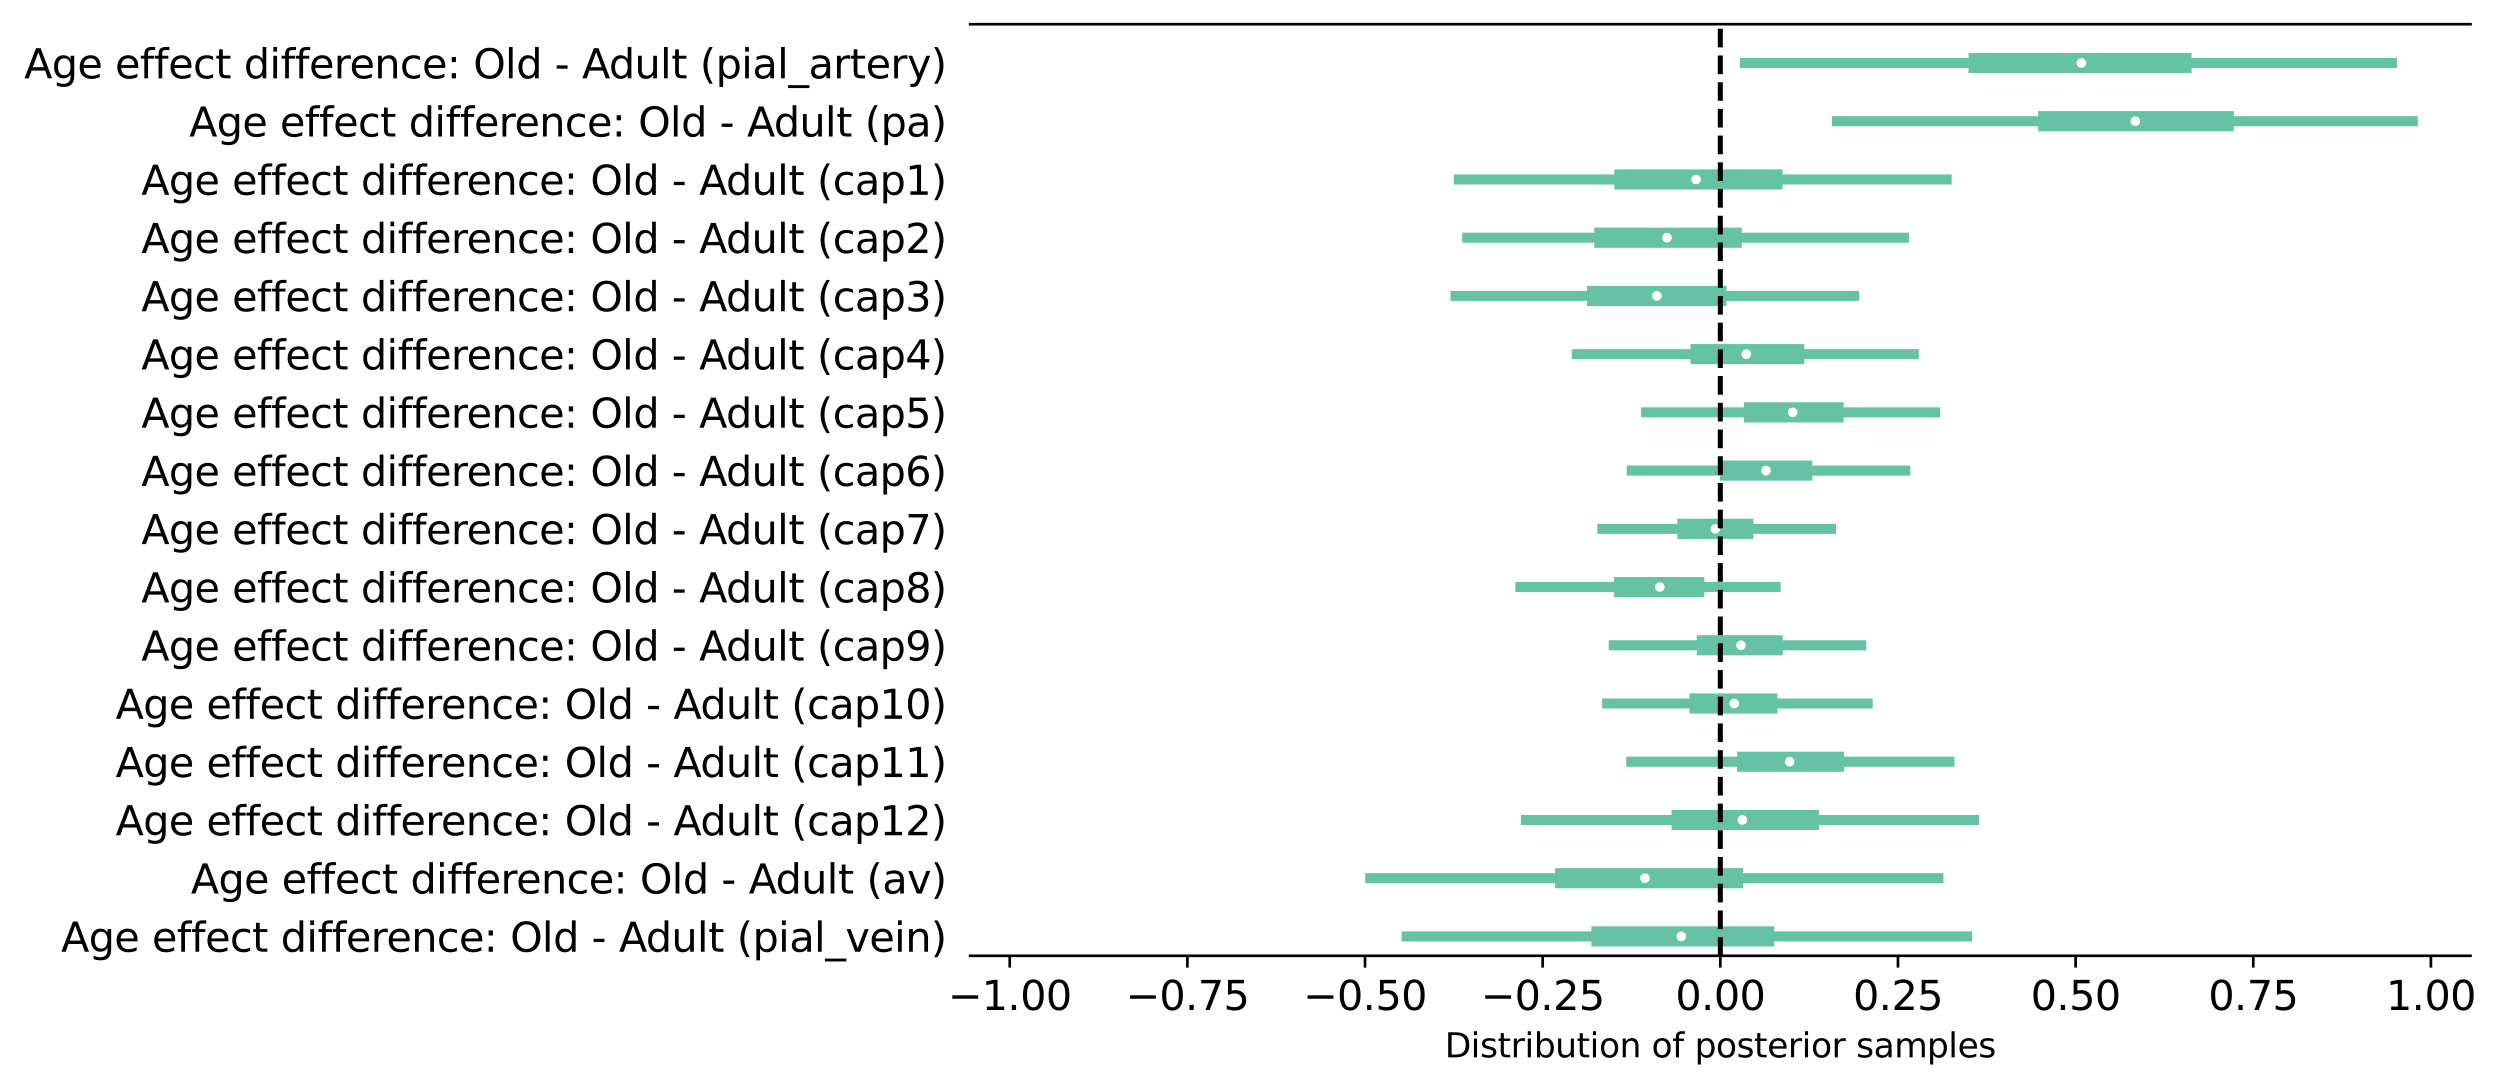 <?xml version="1.0" encoding="utf-8" standalone="no"?>
<!DOCTYPE svg PUBLIC "-//W3C//DTD SVG 1.1//EN"
  "http://www.w3.org/Graphics/SVG/1.1/DTD/svg11.dtd">
<svg xmlns:xlink="http://www.w3.org/1999/xlink" width="743.865pt" height="323.892pt" viewBox="0 0 743.865 323.892" xmlns="http://www.w3.org/2000/svg" version="1.1">
 <defs>
  <style type="text/css">*{stroke-linejoin: round; stroke-linecap: butt}</style>
 </defs>
 <g id="figure_1">
  <g id="patch_1">
   <path d="M 0 323.892 
L 743.865 323.892 
L 743.865 0 
L 0 0 
z
" style="fill: #ffffff"/>
  </g>
  <g id="axes_1">
   <g id="patch_2">
    <path d="M 288.674 284.4 
L 735.074 284.4 
L 735.074 7.2 
L 288.674 7.2 
z
" style="fill: #ffffff"/>
   </g>
   <g id="matplotlib.axis_1">
    <g id="xtick_1">
     <g id="line2d_1">
      <defs>
       <path id="m4caf0ca26e" d="M 0 0 
L 0 3.5 
" style="stroke: #000000; stroke-width: 0.8"/>
      </defs>
      <g>
       <use xlink:href="#m4caf0ca26e" x="300.442" y="284.4" style="stroke: #000000; stroke-width: 0.8"/>
      </g>
     </g>
     <g id="text_1">
      <!-- −1.00 -->
      <g transform="translate(282.054 300.518) scale(0.12 -0.12)">
       <defs>
        <path id="DejaVuSans-2212" d="M 678 2272 
L 4684 2272 
L 4684 1741 
L 678 1741 
L 678 2272 
z
" transform="scale(0.016)"/>
        <path id="DejaVuSans-31" d="M 794 531 
L 1825 531 
L 1825 4091 
L 703 3866 
L 703 4441 
L 1819 4666 
L 2450 4666 
L 2450 531 
L 3481 531 
L 3481 0 
L 794 0 
L 794 531 
z
" transform="scale(0.016)"/>
        <path id="DejaVuSans-2e" d="M 684 794 
L 1344 794 
L 1344 0 
L 684 0 
L 684 794 
z
" transform="scale(0.016)"/>
        <path id="DejaVuSans-30" d="M 2034 4250 
Q 1547 4250 1301 3770 
Q 1056 3291 1056 2328 
Q 1056 1369 1301 889 
Q 1547 409 2034 409 
Q 2525 409 2770 889 
Q 3016 1369 3016 2328 
Q 3016 3291 2770 3770 
Q 2525 4250 2034 4250 
z
M 2034 4750 
Q 2819 4750 3233 4129 
Q 3647 3509 3647 2328 
Q 3647 1150 3233 529 
Q 2819 -91 2034 -91 
Q 1250 -91 836 529 
Q 422 1150 422 2328 
Q 422 3509 836 4129 
Q 1250 4750 2034 4750 
z
" transform="scale(0.016)"/>
       </defs>
       <use xlink:href="#DejaVuSans-2212"/>
       <use xlink:href="#DejaVuSans-31" x="83.789"/>
       <use xlink:href="#DejaVuSans-2e" x="147.412"/>
       <use xlink:href="#DejaVuSans-30" x="179.199"/>
       <use xlink:href="#DejaVuSans-30" x="242.822"/>
      </g>
     </g>
    </g>
    <g id="xtick_2">
     <g id="line2d_2">
      <g>
       <use xlink:href="#m4caf0ca26e" x="353.3" y="284.4" style="stroke: #000000; stroke-width: 0.8"/>
      </g>
     </g>
     <g id="text_2">
      <!-- −0.75 -->
      <g transform="translate(334.912 300.518) scale(0.12 -0.12)">
       <defs>
        <path id="DejaVuSans-37" d="M 525 4666 
L 3525 4666 
L 3525 4397 
L 1831 0 
L 1172 0 
L 2766 4134 
L 525 4134 
L 525 4666 
z
" transform="scale(0.016)"/>
        <path id="DejaVuSans-35" d="M 691 4666 
L 3169 4666 
L 3169 4134 
L 1269 4134 
L 1269 2991 
Q 1406 3038 1543 3061 
Q 1681 3084 1819 3084 
Q 2600 3084 3056 2656 
Q 3513 2228 3513 1497 
Q 3513 744 3044 326 
Q 2575 -91 1722 -91 
Q 1428 -91 1123 -41 
Q 819 9 494 109 
L 494 744 
Q 775 591 1075 516 
Q 1375 441 1709 441 
Q 2250 441 2565 725 
Q 2881 1009 2881 1497 
Q 2881 1984 2565 2268 
Q 2250 2553 1709 2553 
Q 1456 2553 1204 2497 
Q 953 2441 691 2322 
L 691 4666 
z
" transform="scale(0.016)"/>
       </defs>
       <use xlink:href="#DejaVuSans-2212"/>
       <use xlink:href="#DejaVuSans-30" x="83.789"/>
       <use xlink:href="#DejaVuSans-2e" x="147.412"/>
       <use xlink:href="#DejaVuSans-37" x="179.199"/>
       <use xlink:href="#DejaVuSans-35" x="242.822"/>
      </g>
     </g>
    </g>
    <g id="xtick_3">
     <g id="line2d_3">
      <g>
       <use xlink:href="#m4caf0ca26e" x="406.158" y="284.4" style="stroke: #000000; stroke-width: 0.8"/>
      </g>
     </g>
     <g id="text_3">
      <!-- −0.50 -->
      <g transform="translate(387.77 300.518) scale(0.12 -0.12)">
       <use xlink:href="#DejaVuSans-2212"/>
       <use xlink:href="#DejaVuSans-30" x="83.789"/>
       <use xlink:href="#DejaVuSans-2e" x="147.412"/>
       <use xlink:href="#DejaVuSans-35" x="179.199"/>
       <use xlink:href="#DejaVuSans-30" x="242.822"/>
      </g>
     </g>
    </g>
    <g id="xtick_4">
     <g id="line2d_4">
      <g>
       <use xlink:href="#m4caf0ca26e" x="459.016" y="284.4" style="stroke: #000000; stroke-width: 0.8"/>
      </g>
     </g>
     <g id="text_4">
      <!-- −0.25 -->
      <g transform="translate(440.629 300.518) scale(0.12 -0.12)">
       <defs>
        <path id="DejaVuSans-32" d="M 1228 531 
L 3431 531 
L 3431 0 
L 469 0 
L 469 531 
Q 828 903 1448 1529 
Q 2069 2156 2228 2338 
Q 2531 2678 2651 2914 
Q 2772 3150 2772 3378 
Q 2772 3750 2511 3984 
Q 2250 4219 1831 4219 
Q 1534 4219 1204 4116 
Q 875 4013 500 3803 
L 500 4441 
Q 881 4594 1212 4672 
Q 1544 4750 1819 4750 
Q 2544 4750 2975 4387 
Q 3406 4025 3406 3419 
Q 3406 3131 3298 2873 
Q 3191 2616 2906 2266 
Q 2828 2175 2409 1742 
Q 1991 1309 1228 531 
z
" transform="scale(0.016)"/>
       </defs>
       <use xlink:href="#DejaVuSans-2212"/>
       <use xlink:href="#DejaVuSans-30" x="83.789"/>
       <use xlink:href="#DejaVuSans-2e" x="147.412"/>
       <use xlink:href="#DejaVuSans-32" x="179.199"/>
       <use xlink:href="#DejaVuSans-35" x="242.822"/>
      </g>
     </g>
    </g>
    <g id="xtick_5">
     <g id="line2d_5">
      <g>
       <use xlink:href="#m4caf0ca26e" x="511.874" y="284.4" style="stroke: #000000; stroke-width: 0.8"/>
      </g>
     </g>
     <g id="text_5">
      <!-- 0.00 -->
      <g transform="translate(498.514 300.518) scale(0.12 -0.12)">
       <use xlink:href="#DejaVuSans-30"/>
       <use xlink:href="#DejaVuSans-2e" x="63.623"/>
       <use xlink:href="#DejaVuSans-30" x="95.41"/>
       <use xlink:href="#DejaVuSans-30" x="159.033"/>
      </g>
     </g>
    </g>
    <g id="xtick_6">
     <g id="line2d_6">
      <g>
       <use xlink:href="#m4caf0ca26e" x="564.732" y="284.4" style="stroke: #000000; stroke-width: 0.8"/>
      </g>
     </g>
     <g id="text_6">
      <!-- 0.25 -->
      <g transform="translate(551.372 300.518) scale(0.12 -0.12)">
       <use xlink:href="#DejaVuSans-30"/>
       <use xlink:href="#DejaVuSans-2e" x="63.623"/>
       <use xlink:href="#DejaVuSans-32" x="95.41"/>
       <use xlink:href="#DejaVuSans-35" x="159.033"/>
      </g>
     </g>
    </g>
    <g id="xtick_7">
     <g id="line2d_7">
      <g>
       <use xlink:href="#m4caf0ca26e" x="617.59" y="284.4" style="stroke: #000000; stroke-width: 0.8"/>
      </g>
     </g>
     <g id="text_7">
      <!-- 0.50 -->
      <g transform="translate(604.23 300.518) scale(0.12 -0.12)">
       <use xlink:href="#DejaVuSans-30"/>
       <use xlink:href="#DejaVuSans-2e" x="63.623"/>
       <use xlink:href="#DejaVuSans-35" x="95.41"/>
       <use xlink:href="#DejaVuSans-30" x="159.033"/>
      </g>
     </g>
    </g>
    <g id="xtick_8">
     <g id="line2d_8">
      <g>
       <use xlink:href="#m4caf0ca26e" x="670.448" y="284.4" style="stroke: #000000; stroke-width: 0.8"/>
      </g>
     </g>
     <g id="text_8">
      <!-- 0.75 -->
      <g transform="translate(657.089 300.518) scale(0.12 -0.12)">
       <use xlink:href="#DejaVuSans-30"/>
       <use xlink:href="#DejaVuSans-2e" x="63.623"/>
       <use xlink:href="#DejaVuSans-37" x="95.41"/>
       <use xlink:href="#DejaVuSans-35" x="159.033"/>
      </g>
     </g>
    </g>
    <g id="xtick_9">
     <g id="line2d_9">
      <g>
       <use xlink:href="#m4caf0ca26e" x="723.306" y="284.4" style="stroke: #000000; stroke-width: 0.8"/>
      </g>
     </g>
     <g id="text_9">
      <!-- 1.00 -->
      <g transform="translate(709.947 300.518) scale(0.12 -0.12)">
       <use xlink:href="#DejaVuSans-31"/>
       <use xlink:href="#DejaVuSans-2e" x="63.623"/>
       <use xlink:href="#DejaVuSans-30" x="95.41"/>
       <use xlink:href="#DejaVuSans-30" x="159.033"/>
      </g>
     </g>
    </g>
    <g id="text_10">
     <!-- Distribution of posterior samples -->
     <g transform="translate(429.9 314.612) scale(0.1 -0.1)">
      <defs>
       <path id="DejaVuSans-44" d="M 1259 4147 
L 1259 519 
L 2022 519 
Q 2988 519 3436 956 
Q 3884 1394 3884 2338 
Q 3884 3275 3436 3711 
Q 2988 4147 2022 4147 
L 1259 4147 
z
M 628 4666 
L 1925 4666 
Q 3281 4666 3915 4102 
Q 4550 3538 4550 2338 
Q 4550 1131 3912 565 
Q 3275 0 1925 0 
L 628 0 
L 628 4666 
z
" transform="scale(0.016)"/>
       <path id="DejaVuSans-69" d="M 603 3500 
L 1178 3500 
L 1178 0 
L 603 0 
L 603 3500 
z
M 603 4863 
L 1178 4863 
L 1178 4134 
L 603 4134 
L 603 4863 
z
" transform="scale(0.016)"/>
       <path id="DejaVuSans-73" d="M 2834 3397 
L 2834 2853 
Q 2591 2978 2328 3040 
Q 2066 3103 1784 3103 
Q 1356 3103 1142 2972 
Q 928 2841 928 2578 
Q 928 2378 1081 2264 
Q 1234 2150 1697 2047 
L 1894 2003 
Q 2506 1872 2764 1633 
Q 3022 1394 3022 966 
Q 3022 478 2636 193 
Q 2250 -91 1575 -91 
Q 1294 -91 989 -36 
Q 684 19 347 128 
L 347 722 
Q 666 556 975 473 
Q 1284 391 1588 391 
Q 1994 391 2212 530 
Q 2431 669 2431 922 
Q 2431 1156 2273 1281 
Q 2116 1406 1581 1522 
L 1381 1569 
Q 847 1681 609 1914 
Q 372 2147 372 2553 
Q 372 3047 722 3315 
Q 1072 3584 1716 3584 
Q 2034 3584 2315 3537 
Q 2597 3491 2834 3397 
z
" transform="scale(0.016)"/>
       <path id="DejaVuSans-74" d="M 1172 4494 
L 1172 3500 
L 2356 3500 
L 2356 3053 
L 1172 3053 
L 1172 1153 
Q 1172 725 1289 603 
Q 1406 481 1766 481 
L 2356 481 
L 2356 0 
L 1766 0 
Q 1100 0 847 248 
Q 594 497 594 1153 
L 594 3053 
L 172 3053 
L 172 3500 
L 594 3500 
L 594 4494 
L 1172 4494 
z
" transform="scale(0.016)"/>
       <path id="DejaVuSans-72" d="M 2631 2963 
Q 2534 3019 2420 3045 
Q 2306 3072 2169 3072 
Q 1681 3072 1420 2755 
Q 1159 2438 1159 1844 
L 1159 0 
L 581 0 
L 581 3500 
L 1159 3500 
L 1159 2956 
Q 1341 3275 1631 3429 
Q 1922 3584 2338 3584 
Q 2397 3584 2469 3576 
Q 2541 3569 2628 3553 
L 2631 2963 
z
" transform="scale(0.016)"/>
       <path id="DejaVuSans-62" d="M 3116 1747 
Q 3116 2381 2855 2742 
Q 2594 3103 2138 3103 
Q 1681 3103 1420 2742 
Q 1159 2381 1159 1747 
Q 1159 1113 1420 752 
Q 1681 391 2138 391 
Q 2594 391 2855 752 
Q 3116 1113 3116 1747 
z
M 1159 2969 
Q 1341 3281 1617 3432 
Q 1894 3584 2278 3584 
Q 2916 3584 3314 3078 
Q 3713 2572 3713 1747 
Q 3713 922 3314 415 
Q 2916 -91 2278 -91 
Q 1894 -91 1617 61 
Q 1341 213 1159 525 
L 1159 0 
L 581 0 
L 581 4863 
L 1159 4863 
L 1159 2969 
z
" transform="scale(0.016)"/>
       <path id="DejaVuSans-75" d="M 544 1381 
L 544 3500 
L 1119 3500 
L 1119 1403 
Q 1119 906 1312 657 
Q 1506 409 1894 409 
Q 2359 409 2629 706 
Q 2900 1003 2900 1516 
L 2900 3500 
L 3475 3500 
L 3475 0 
L 2900 0 
L 2900 538 
Q 2691 219 2414 64 
Q 2138 -91 1772 -91 
Q 1169 -91 856 284 
Q 544 659 544 1381 
z
M 1991 3584 
L 1991 3584 
z
" transform="scale(0.016)"/>
       <path id="DejaVuSans-6f" d="M 1959 3097 
Q 1497 3097 1228 2736 
Q 959 2375 959 1747 
Q 959 1119 1226 758 
Q 1494 397 1959 397 
Q 2419 397 2687 759 
Q 2956 1122 2956 1747 
Q 2956 2369 2687 2733 
Q 2419 3097 1959 3097 
z
M 1959 3584 
Q 2709 3584 3137 3096 
Q 3566 2609 3566 1747 
Q 3566 888 3137 398 
Q 2709 -91 1959 -91 
Q 1206 -91 779 398 
Q 353 888 353 1747 
Q 353 2609 779 3096 
Q 1206 3584 1959 3584 
z
" transform="scale(0.016)"/>
       <path id="DejaVuSans-6e" d="M 3513 2113 
L 3513 0 
L 2938 0 
L 2938 2094 
Q 2938 2591 2744 2837 
Q 2550 3084 2163 3084 
Q 1697 3084 1428 2787 
Q 1159 2491 1159 1978 
L 1159 0 
L 581 0 
L 581 3500 
L 1159 3500 
L 1159 2956 
Q 1366 3272 1645 3428 
Q 1925 3584 2291 3584 
Q 2894 3584 3203 3211 
Q 3513 2838 3513 2113 
z
" transform="scale(0.016)"/>
       <path id="DejaVuSans-20" transform="scale(0.016)"/>
       <path id="DejaVuSans-66" d="M 2375 4863 
L 2375 4384 
L 1825 4384 
Q 1516 4384 1395 4259 
Q 1275 4134 1275 3809 
L 1275 3500 
L 2222 3500 
L 2222 3053 
L 1275 3053 
L 1275 0 
L 697 0 
L 697 3053 
L 147 3053 
L 147 3500 
L 697 3500 
L 697 3744 
Q 697 4328 969 4595 
Q 1241 4863 1831 4863 
L 2375 4863 
z
" transform="scale(0.016)"/>
       <path id="DejaVuSans-70" d="M 1159 525 
L 1159 -1331 
L 581 -1331 
L 581 3500 
L 1159 3500 
L 1159 2969 
Q 1341 3281 1617 3432 
Q 1894 3584 2278 3584 
Q 2916 3584 3314 3078 
Q 3713 2572 3713 1747 
Q 3713 922 3314 415 
Q 2916 -91 2278 -91 
Q 1894 -91 1617 61 
Q 1341 213 1159 525 
z
M 3116 1747 
Q 3116 2381 2855 2742 
Q 2594 3103 2138 3103 
Q 1681 3103 1420 2742 
Q 1159 2381 1159 1747 
Q 1159 1113 1420 752 
Q 1681 391 2138 391 
Q 2594 391 2855 752 
Q 3116 1113 3116 1747 
z
" transform="scale(0.016)"/>
       <path id="DejaVuSans-65" d="M 3597 1894 
L 3597 1613 
L 953 1613 
Q 991 1019 1311 708 
Q 1631 397 2203 397 
Q 2534 397 2845 478 
Q 3156 559 3463 722 
L 3463 178 
Q 3153 47 2828 -22 
Q 2503 -91 2169 -91 
Q 1331 -91 842 396 
Q 353 884 353 1716 
Q 353 2575 817 3079 
Q 1281 3584 2069 3584 
Q 2775 3584 3186 3129 
Q 3597 2675 3597 1894 
z
M 3022 2063 
Q 3016 2534 2758 2815 
Q 2500 3097 2075 3097 
Q 1594 3097 1305 2825 
Q 1016 2553 972 2059 
L 3022 2063 
z
" transform="scale(0.016)"/>
       <path id="DejaVuSans-61" d="M 2194 1759 
Q 1497 1759 1228 1600 
Q 959 1441 959 1056 
Q 959 750 1161 570 
Q 1363 391 1709 391 
Q 2188 391 2477 730 
Q 2766 1069 2766 1631 
L 2766 1759 
L 2194 1759 
z
M 3341 1997 
L 3341 0 
L 2766 0 
L 2766 531 
Q 2569 213 2275 61 
Q 1981 -91 1556 -91 
Q 1019 -91 701 211 
Q 384 513 384 1019 
Q 384 1609 779 1909 
Q 1175 2209 1959 2209 
L 2766 2209 
L 2766 2266 
Q 2766 2663 2505 2880 
Q 2244 3097 1772 3097 
Q 1472 3097 1187 3025 
Q 903 2953 641 2809 
L 641 3341 
Q 956 3463 1253 3523 
Q 1550 3584 1831 3584 
Q 2591 3584 2966 3190 
Q 3341 2797 3341 1997 
z
" transform="scale(0.016)"/>
       <path id="DejaVuSans-6d" d="M 3328 2828 
Q 3544 3216 3844 3400 
Q 4144 3584 4550 3584 
Q 5097 3584 5394 3201 
Q 5691 2819 5691 2113 
L 5691 0 
L 5113 0 
L 5113 2094 
Q 5113 2597 4934 2840 
Q 4756 3084 4391 3084 
Q 3944 3084 3684 2787 
Q 3425 2491 3425 1978 
L 3425 0 
L 2847 0 
L 2847 2094 
Q 2847 2600 2669 2842 
Q 2491 3084 2119 3084 
Q 1678 3084 1418 2786 
Q 1159 2488 1159 1978 
L 1159 0 
L 581 0 
L 581 3500 
L 1159 3500 
L 1159 2956 
Q 1356 3278 1631 3431 
Q 1906 3584 2284 3584 
Q 2666 3584 2933 3390 
Q 3200 3197 3328 2828 
z
" transform="scale(0.016)"/>
       <path id="DejaVuSans-6c" d="M 603 4863 
L 1178 4863 
L 1178 0 
L 603 0 
L 603 4863 
z
" transform="scale(0.016)"/>
      </defs>
      <use xlink:href="#DejaVuSans-44"/>
      <use xlink:href="#DejaVuSans-69" x="77.002"/>
      <use xlink:href="#DejaVuSans-73" x="104.785"/>
      <use xlink:href="#DejaVuSans-74" x="156.885"/>
      <use xlink:href="#DejaVuSans-72" x="196.094"/>
      <use xlink:href="#DejaVuSans-69" x="237.207"/>
      <use xlink:href="#DejaVuSans-62" x="264.99"/>
      <use xlink:href="#DejaVuSans-75" x="328.467"/>
      <use xlink:href="#DejaVuSans-74" x="391.846"/>
      <use xlink:href="#DejaVuSans-69" x="431.055"/>
      <use xlink:href="#DejaVuSans-6f" x="458.838"/>
      <use xlink:href="#DejaVuSans-6e" x="520.02"/>
      <use xlink:href="#DejaVuSans-20" x="583.398"/>
      <use xlink:href="#DejaVuSans-6f" x="615.186"/>
      <use xlink:href="#DejaVuSans-66" x="676.367"/>
      <use xlink:href="#DejaVuSans-20" x="711.572"/>
      <use xlink:href="#DejaVuSans-70" x="743.359"/>
      <use xlink:href="#DejaVuSans-6f" x="806.836"/>
      <use xlink:href="#DejaVuSans-73" x="868.018"/>
      <use xlink:href="#DejaVuSans-74" x="920.117"/>
      <use xlink:href="#DejaVuSans-65" x="959.326"/>
      <use xlink:href="#DejaVuSans-72" x="1020.85"/>
      <use xlink:href="#DejaVuSans-69" x="1061.963"/>
      <use xlink:href="#DejaVuSans-6f" x="1089.746"/>
      <use xlink:href="#DejaVuSans-72" x="1150.928"/>
      <use xlink:href="#DejaVuSans-20" x="1192.041"/>
      <use xlink:href="#DejaVuSans-73" x="1223.828"/>
      <use xlink:href="#DejaVuSans-61" x="1275.928"/>
      <use xlink:href="#DejaVuSans-6d" x="1337.207"/>
      <use xlink:href="#DejaVuSans-70" x="1434.619"/>
      <use xlink:href="#DejaVuSans-6c" x="1498.096"/>
      <use xlink:href="#DejaVuSans-65" x="1525.879"/>
      <use xlink:href="#DejaVuSans-73" x="1587.402"/>
     </g>
    </g>
   </g>
   <g id="matplotlib.axis_2">
    <g id="ytick_1">
     <g id="text_11">
      <!-- Age effect difference: Old - Adult (pial_vein) -->
      <g transform="translate(18.186 283.184) scale(0.12 -0.12)">
       <defs>
        <path id="DejaVuSans-41" d="M 2188 4044 
L 1331 1722 
L 3047 1722 
L 2188 4044 
z
M 1831 4666 
L 2547 4666 
L 4325 0 
L 3669 0 
L 3244 1197 
L 1141 1197 
L 716 0 
L 50 0 
L 1831 4666 
z
" transform="scale(0.016)"/>
        <path id="DejaVuSans-67" d="M 2906 1791 
Q 2906 2416 2648 2759 
Q 2391 3103 1925 3103 
Q 1463 3103 1205 2759 
Q 947 2416 947 1791 
Q 947 1169 1205 825 
Q 1463 481 1925 481 
Q 2391 481 2648 825 
Q 2906 1169 2906 1791 
z
M 3481 434 
Q 3481 -459 3084 -895 
Q 2688 -1331 1869 -1331 
Q 1566 -1331 1297 -1286 
Q 1028 -1241 775 -1147 
L 775 -588 
Q 1028 -725 1275 -790 
Q 1522 -856 1778 -856 
Q 2344 -856 2625 -561 
Q 2906 -266 2906 331 
L 2906 616 
Q 2728 306 2450 153 
Q 2172 0 1784 0 
Q 1141 0 747 490 
Q 353 981 353 1791 
Q 353 2603 747 3093 
Q 1141 3584 1784 3584 
Q 2172 3584 2450 3431 
Q 2728 3278 2906 2969 
L 2906 3500 
L 3481 3500 
L 3481 434 
z
" transform="scale(0.016)"/>
        <path id="DejaVuSans-63" d="M 3122 3366 
L 3122 2828 
Q 2878 2963 2633 3030 
Q 2388 3097 2138 3097 
Q 1578 3097 1268 2742 
Q 959 2388 959 1747 
Q 959 1106 1268 751 
Q 1578 397 2138 397 
Q 2388 397 2633 464 
Q 2878 531 3122 666 
L 3122 134 
Q 2881 22 2623 -34 
Q 2366 -91 2075 -91 
Q 1284 -91 818 406 
Q 353 903 353 1747 
Q 353 2603 823 3093 
Q 1294 3584 2113 3584 
Q 2378 3584 2631 3529 
Q 2884 3475 3122 3366 
z
" transform="scale(0.016)"/>
        <path id="DejaVuSans-64" d="M 2906 2969 
L 2906 4863 
L 3481 4863 
L 3481 0 
L 2906 0 
L 2906 525 
Q 2725 213 2448 61 
Q 2172 -91 1784 -91 
Q 1150 -91 751 415 
Q 353 922 353 1747 
Q 353 2572 751 3078 
Q 1150 3584 1784 3584 
Q 2172 3584 2448 3432 
Q 2725 3281 2906 2969 
z
M 947 1747 
Q 947 1113 1208 752 
Q 1469 391 1925 391 
Q 2381 391 2643 752 
Q 2906 1113 2906 1747 
Q 2906 2381 2643 2742 
Q 2381 3103 1925 3103 
Q 1469 3103 1208 2742 
Q 947 2381 947 1747 
z
" transform="scale(0.016)"/>
        <path id="DejaVuSans-3a" d="M 750 794 
L 1409 794 
L 1409 0 
L 750 0 
L 750 794 
z
M 750 3309 
L 1409 3309 
L 1409 2516 
L 750 2516 
L 750 3309 
z
" transform="scale(0.016)"/>
        <path id="DejaVuSans-4f" d="M 2522 4238 
Q 1834 4238 1429 3725 
Q 1025 3213 1025 2328 
Q 1025 1447 1429 934 
Q 1834 422 2522 422 
Q 3209 422 3611 934 
Q 4013 1447 4013 2328 
Q 4013 3213 3611 3725 
Q 3209 4238 2522 4238 
z
M 2522 4750 
Q 3503 4750 4090 4092 
Q 4678 3434 4678 2328 
Q 4678 1225 4090 567 
Q 3503 -91 2522 -91 
Q 1538 -91 948 565 
Q 359 1222 359 2328 
Q 359 3434 948 4092 
Q 1538 4750 2522 4750 
z
" transform="scale(0.016)"/>
        <path id="DejaVuSans-2d" d="M 313 2009 
L 1997 2009 
L 1997 1497 
L 313 1497 
L 313 2009 
z
" transform="scale(0.016)"/>
        <path id="DejaVuSans-28" d="M 1984 4856 
Q 1566 4138 1362 3434 
Q 1159 2731 1159 2009 
Q 1159 1288 1364 580 
Q 1569 -128 1984 -844 
L 1484 -844 
Q 1016 -109 783 600 
Q 550 1309 550 2009 
Q 550 2706 781 3412 
Q 1013 4119 1484 4856 
L 1984 4856 
z
" transform="scale(0.016)"/>
        <path id="DejaVuSans-5f" d="M 3263 -1063 
L 3263 -1509 
L -63 -1509 
L -63 -1063 
L 3263 -1063 
z
" transform="scale(0.016)"/>
        <path id="DejaVuSans-76" d="M 191 3500 
L 800 3500 
L 1894 563 
L 2988 3500 
L 3597 3500 
L 2284 0 
L 1503 0 
L 191 3500 
z
" transform="scale(0.016)"/>
        <path id="DejaVuSans-29" d="M 513 4856 
L 1013 4856 
Q 1481 4119 1714 3412 
Q 1947 2706 1947 2009 
Q 1947 1309 1714 600 
Q 1481 -109 1013 -844 
L 513 -844 
Q 928 -128 1133 580 
Q 1338 1288 1338 2009 
Q 1338 2731 1133 3434 
Q 928 4138 513 4856 
z
" transform="scale(0.016)"/>
       </defs>
       <use xlink:href="#DejaVuSans-41"/>
       <use xlink:href="#DejaVuSans-67" x="68.408"/>
       <use xlink:href="#DejaVuSans-65" x="131.885"/>
       <use xlink:href="#DejaVuSans-20" x="193.408"/>
       <use xlink:href="#DejaVuSans-65" x="225.195"/>
       <use xlink:href="#DejaVuSans-66" x="286.719"/>
       <use xlink:href="#DejaVuSans-66" x="321.924"/>
       <use xlink:href="#DejaVuSans-65" x="357.129"/>
       <use xlink:href="#DejaVuSans-63" x="418.652"/>
       <use xlink:href="#DejaVuSans-74" x="473.633"/>
       <use xlink:href="#DejaVuSans-20" x="512.842"/>
       <use xlink:href="#DejaVuSans-64" x="544.629"/>
       <use xlink:href="#DejaVuSans-69" x="608.105"/>
       <use xlink:href="#DejaVuSans-66" x="635.889"/>
       <use xlink:href="#DejaVuSans-66" x="671.094"/>
       <use xlink:href="#DejaVuSans-65" x="706.299"/>
       <use xlink:href="#DejaVuSans-72" x="767.822"/>
       <use xlink:href="#DejaVuSans-65" x="806.686"/>
       <use xlink:href="#DejaVuSans-6e" x="868.209"/>
       <use xlink:href="#DejaVuSans-63" x="931.588"/>
       <use xlink:href="#DejaVuSans-65" x="986.568"/>
       <use xlink:href="#DejaVuSans-3a" x="1048.092"/>
       <use xlink:href="#DejaVuSans-20" x="1081.783"/>
       <use xlink:href="#DejaVuSans-4f" x="1113.57"/>
       <use xlink:href="#DejaVuSans-6c" x="1192.281"/>
       <use xlink:href="#DejaVuSans-64" x="1220.064"/>
       <use xlink:href="#DejaVuSans-20" x="1283.541"/>
       <use xlink:href="#DejaVuSans-2d" x="1315.328"/>
       <use xlink:href="#DejaVuSans-20" x="1351.412"/>
       <use xlink:href="#DejaVuSans-41" x="1383.199"/>
       <use xlink:href="#DejaVuSans-64" x="1449.857"/>
       <use xlink:href="#DejaVuSans-75" x="1513.334"/>
       <use xlink:href="#DejaVuSans-6c" x="1576.713"/>
       <use xlink:href="#DejaVuSans-74" x="1604.496"/>
       <use xlink:href="#DejaVuSans-20" x="1643.705"/>
       <use xlink:href="#DejaVuSans-28" x="1675.492"/>
       <use xlink:href="#DejaVuSans-70" x="1714.506"/>
       <use xlink:href="#DejaVuSans-69" x="1777.982"/>
       <use xlink:href="#DejaVuSans-61" x="1805.766"/>
       <use xlink:href="#DejaVuSans-6c" x="1867.045"/>
       <use xlink:href="#DejaVuSans-5f" x="1894.828"/>
       <use xlink:href="#DejaVuSans-76" x="1944.828"/>
       <use xlink:href="#DejaVuSans-65" x="2004.008"/>
       <use xlink:href="#DejaVuSans-69" x="2065.531"/>
       <use xlink:href="#DejaVuSans-6e" x="2093.314"/>
       <use xlink:href="#DejaVuSans-29" x="2156.693"/>
      </g>
     </g>
    </g>
    <g id="ytick_2">
     <g id="text_12">
      <!-- Age effect difference: Old - Adult (av) -->
      <g transform="translate(56.794 265.859) scale(0.12 -0.12)">
       <use xlink:href="#DejaVuSans-41"/>
       <use xlink:href="#DejaVuSans-67" x="68.408"/>
       <use xlink:href="#DejaVuSans-65" x="131.885"/>
       <use xlink:href="#DejaVuSans-20" x="193.408"/>
       <use xlink:href="#DejaVuSans-65" x="225.195"/>
       <use xlink:href="#DejaVuSans-66" x="286.719"/>
       <use xlink:href="#DejaVuSans-66" x="321.924"/>
       <use xlink:href="#DejaVuSans-65" x="357.129"/>
       <use xlink:href="#DejaVuSans-63" x="418.652"/>
       <use xlink:href="#DejaVuSans-74" x="473.633"/>
       <use xlink:href="#DejaVuSans-20" x="512.842"/>
       <use xlink:href="#DejaVuSans-64" x="544.629"/>
       <use xlink:href="#DejaVuSans-69" x="608.105"/>
       <use xlink:href="#DejaVuSans-66" x="635.889"/>
       <use xlink:href="#DejaVuSans-66" x="671.094"/>
       <use xlink:href="#DejaVuSans-65" x="706.299"/>
       <use xlink:href="#DejaVuSans-72" x="767.822"/>
       <use xlink:href="#DejaVuSans-65" x="806.686"/>
       <use xlink:href="#DejaVuSans-6e" x="868.209"/>
       <use xlink:href="#DejaVuSans-63" x="931.588"/>
       <use xlink:href="#DejaVuSans-65" x="986.568"/>
       <use xlink:href="#DejaVuSans-3a" x="1048.092"/>
       <use xlink:href="#DejaVuSans-20" x="1081.783"/>
       <use xlink:href="#DejaVuSans-4f" x="1113.57"/>
       <use xlink:href="#DejaVuSans-6c" x="1192.281"/>
       <use xlink:href="#DejaVuSans-64" x="1220.064"/>
       <use xlink:href="#DejaVuSans-20" x="1283.541"/>
       <use xlink:href="#DejaVuSans-2d" x="1315.328"/>
       <use xlink:href="#DejaVuSans-20" x="1351.412"/>
       <use xlink:href="#DejaVuSans-41" x="1383.199"/>
       <use xlink:href="#DejaVuSans-64" x="1449.857"/>
       <use xlink:href="#DejaVuSans-75" x="1513.334"/>
       <use xlink:href="#DejaVuSans-6c" x="1576.713"/>
       <use xlink:href="#DejaVuSans-74" x="1604.496"/>
       <use xlink:href="#DejaVuSans-20" x="1643.705"/>
       <use xlink:href="#DejaVuSans-28" x="1675.492"/>
       <use xlink:href="#DejaVuSans-61" x="1714.506"/>
       <use xlink:href="#DejaVuSans-76" x="1775.785"/>
       <use xlink:href="#DejaVuSans-29" x="1834.965"/>
      </g>
     </g>
    </g>
    <g id="ytick_3">
     <g id="text_13">
      <!-- Age effect difference: Old - Adult (cap12) -->
      <g transform="translate(34.41 248.534) scale(0.12 -0.12)">
       <use xlink:href="#DejaVuSans-41"/>
       <use xlink:href="#DejaVuSans-67" x="68.408"/>
       <use xlink:href="#DejaVuSans-65" x="131.885"/>
       <use xlink:href="#DejaVuSans-20" x="193.408"/>
       <use xlink:href="#DejaVuSans-65" x="225.195"/>
       <use xlink:href="#DejaVuSans-66" x="286.719"/>
       <use xlink:href="#DejaVuSans-66" x="321.924"/>
       <use xlink:href="#DejaVuSans-65" x="357.129"/>
       <use xlink:href="#DejaVuSans-63" x="418.652"/>
       <use xlink:href="#DejaVuSans-74" x="473.633"/>
       <use xlink:href="#DejaVuSans-20" x="512.842"/>
       <use xlink:href="#DejaVuSans-64" x="544.629"/>
       <use xlink:href="#DejaVuSans-69" x="608.105"/>
       <use xlink:href="#DejaVuSans-66" x="635.889"/>
       <use xlink:href="#DejaVuSans-66" x="671.094"/>
       <use xlink:href="#DejaVuSans-65" x="706.299"/>
       <use xlink:href="#DejaVuSans-72" x="767.822"/>
       <use xlink:href="#DejaVuSans-65" x="806.686"/>
       <use xlink:href="#DejaVuSans-6e" x="868.209"/>
       <use xlink:href="#DejaVuSans-63" x="931.588"/>
       <use xlink:href="#DejaVuSans-65" x="986.568"/>
       <use xlink:href="#DejaVuSans-3a" x="1048.092"/>
       <use xlink:href="#DejaVuSans-20" x="1081.783"/>
       <use xlink:href="#DejaVuSans-4f" x="1113.57"/>
       <use xlink:href="#DejaVuSans-6c" x="1192.281"/>
       <use xlink:href="#DejaVuSans-64" x="1220.064"/>
       <use xlink:href="#DejaVuSans-20" x="1283.541"/>
       <use xlink:href="#DejaVuSans-2d" x="1315.328"/>
       <use xlink:href="#DejaVuSans-20" x="1351.412"/>
       <use xlink:href="#DejaVuSans-41" x="1383.199"/>
       <use xlink:href="#DejaVuSans-64" x="1449.857"/>
       <use xlink:href="#DejaVuSans-75" x="1513.334"/>
       <use xlink:href="#DejaVuSans-6c" x="1576.713"/>
       <use xlink:href="#DejaVuSans-74" x="1604.496"/>
       <use xlink:href="#DejaVuSans-20" x="1643.705"/>
       <use xlink:href="#DejaVuSans-28" x="1675.492"/>
       <use xlink:href="#DejaVuSans-63" x="1714.506"/>
       <use xlink:href="#DejaVuSans-61" x="1769.486"/>
       <use xlink:href="#DejaVuSans-70" x="1830.766"/>
       <use xlink:href="#DejaVuSans-31" x="1894.242"/>
       <use xlink:href="#DejaVuSans-32" x="1957.865"/>
       <use xlink:href="#DejaVuSans-29" x="2021.488"/>
      </g>
     </g>
    </g>
    <g id="ytick_4">
     <g id="text_14">
      <!-- Age effect difference: Old - Adult (cap11) -->
      <g transform="translate(34.41 231.209) scale(0.12 -0.12)">
       <use xlink:href="#DejaVuSans-41"/>
       <use xlink:href="#DejaVuSans-67" x="68.408"/>
       <use xlink:href="#DejaVuSans-65" x="131.885"/>
       <use xlink:href="#DejaVuSans-20" x="193.408"/>
       <use xlink:href="#DejaVuSans-65" x="225.195"/>
       <use xlink:href="#DejaVuSans-66" x="286.719"/>
       <use xlink:href="#DejaVuSans-66" x="321.924"/>
       <use xlink:href="#DejaVuSans-65" x="357.129"/>
       <use xlink:href="#DejaVuSans-63" x="418.652"/>
       <use xlink:href="#DejaVuSans-74" x="473.633"/>
       <use xlink:href="#DejaVuSans-20" x="512.842"/>
       <use xlink:href="#DejaVuSans-64" x="544.629"/>
       <use xlink:href="#DejaVuSans-69" x="608.105"/>
       <use xlink:href="#DejaVuSans-66" x="635.889"/>
       <use xlink:href="#DejaVuSans-66" x="671.094"/>
       <use xlink:href="#DejaVuSans-65" x="706.299"/>
       <use xlink:href="#DejaVuSans-72" x="767.822"/>
       <use xlink:href="#DejaVuSans-65" x="806.686"/>
       <use xlink:href="#DejaVuSans-6e" x="868.209"/>
       <use xlink:href="#DejaVuSans-63" x="931.588"/>
       <use xlink:href="#DejaVuSans-65" x="986.568"/>
       <use xlink:href="#DejaVuSans-3a" x="1048.092"/>
       <use xlink:href="#DejaVuSans-20" x="1081.783"/>
       <use xlink:href="#DejaVuSans-4f" x="1113.57"/>
       <use xlink:href="#DejaVuSans-6c" x="1192.281"/>
       <use xlink:href="#DejaVuSans-64" x="1220.064"/>
       <use xlink:href="#DejaVuSans-20" x="1283.541"/>
       <use xlink:href="#DejaVuSans-2d" x="1315.328"/>
       <use xlink:href="#DejaVuSans-20" x="1351.412"/>
       <use xlink:href="#DejaVuSans-41" x="1383.199"/>
       <use xlink:href="#DejaVuSans-64" x="1449.857"/>
       <use xlink:href="#DejaVuSans-75" x="1513.334"/>
       <use xlink:href="#DejaVuSans-6c" x="1576.713"/>
       <use xlink:href="#DejaVuSans-74" x="1604.496"/>
       <use xlink:href="#DejaVuSans-20" x="1643.705"/>
       <use xlink:href="#DejaVuSans-28" x="1675.492"/>
       <use xlink:href="#DejaVuSans-63" x="1714.506"/>
       <use xlink:href="#DejaVuSans-61" x="1769.486"/>
       <use xlink:href="#DejaVuSans-70" x="1830.766"/>
       <use xlink:href="#DejaVuSans-31" x="1894.242"/>
       <use xlink:href="#DejaVuSans-31" x="1957.865"/>
       <use xlink:href="#DejaVuSans-29" x="2021.488"/>
      </g>
     </g>
    </g>
    <g id="ytick_5">
     <g id="text_15">
      <!-- Age effect difference: Old - Adult (cap10) -->
      <g transform="translate(34.41 213.884) scale(0.12 -0.12)">
       <use xlink:href="#DejaVuSans-41"/>
       <use xlink:href="#DejaVuSans-67" x="68.408"/>
       <use xlink:href="#DejaVuSans-65" x="131.885"/>
       <use xlink:href="#DejaVuSans-20" x="193.408"/>
       <use xlink:href="#DejaVuSans-65" x="225.195"/>
       <use xlink:href="#DejaVuSans-66" x="286.719"/>
       <use xlink:href="#DejaVuSans-66" x="321.924"/>
       <use xlink:href="#DejaVuSans-65" x="357.129"/>
       <use xlink:href="#DejaVuSans-63" x="418.652"/>
       <use xlink:href="#DejaVuSans-74" x="473.633"/>
       <use xlink:href="#DejaVuSans-20" x="512.842"/>
       <use xlink:href="#DejaVuSans-64" x="544.629"/>
       <use xlink:href="#DejaVuSans-69" x="608.105"/>
       <use xlink:href="#DejaVuSans-66" x="635.889"/>
       <use xlink:href="#DejaVuSans-66" x="671.094"/>
       <use xlink:href="#DejaVuSans-65" x="706.299"/>
       <use xlink:href="#DejaVuSans-72" x="767.822"/>
       <use xlink:href="#DejaVuSans-65" x="806.686"/>
       <use xlink:href="#DejaVuSans-6e" x="868.209"/>
       <use xlink:href="#DejaVuSans-63" x="931.588"/>
       <use xlink:href="#DejaVuSans-65" x="986.568"/>
       <use xlink:href="#DejaVuSans-3a" x="1048.092"/>
       <use xlink:href="#DejaVuSans-20" x="1081.783"/>
       <use xlink:href="#DejaVuSans-4f" x="1113.57"/>
       <use xlink:href="#DejaVuSans-6c" x="1192.281"/>
       <use xlink:href="#DejaVuSans-64" x="1220.064"/>
       <use xlink:href="#DejaVuSans-20" x="1283.541"/>
       <use xlink:href="#DejaVuSans-2d" x="1315.328"/>
       <use xlink:href="#DejaVuSans-20" x="1351.412"/>
       <use xlink:href="#DejaVuSans-41" x="1383.199"/>
       <use xlink:href="#DejaVuSans-64" x="1449.857"/>
       <use xlink:href="#DejaVuSans-75" x="1513.334"/>
       <use xlink:href="#DejaVuSans-6c" x="1576.713"/>
       <use xlink:href="#DejaVuSans-74" x="1604.496"/>
       <use xlink:href="#DejaVuSans-20" x="1643.705"/>
       <use xlink:href="#DejaVuSans-28" x="1675.492"/>
       <use xlink:href="#DejaVuSans-63" x="1714.506"/>
       <use xlink:href="#DejaVuSans-61" x="1769.486"/>
       <use xlink:href="#DejaVuSans-70" x="1830.766"/>
       <use xlink:href="#DejaVuSans-31" x="1894.242"/>
       <use xlink:href="#DejaVuSans-30" x="1957.865"/>
       <use xlink:href="#DejaVuSans-29" x="2021.488"/>
      </g>
     </g>
    </g>
    <g id="ytick_6">
     <g id="text_16">
      <!-- Age effect difference: Old - Adult (cap9) -->
      <g transform="translate(42.045 196.559) scale(0.12 -0.12)">
       <defs>
        <path id="DejaVuSans-39" d="M 703 97 
L 703 672 
Q 941 559 1184 500 
Q 1428 441 1663 441 
Q 2288 441 2617 861 
Q 2947 1281 2994 2138 
Q 2813 1869 2534 1725 
Q 2256 1581 1919 1581 
Q 1219 1581 811 2004 
Q 403 2428 403 3163 
Q 403 3881 828 4315 
Q 1253 4750 1959 4750 
Q 2769 4750 3195 4129 
Q 3622 3509 3622 2328 
Q 3622 1225 3098 567 
Q 2575 -91 1691 -91 
Q 1453 -91 1209 -44 
Q 966 3 703 97 
z
M 1959 2075 
Q 2384 2075 2632 2365 
Q 2881 2656 2881 3163 
Q 2881 3666 2632 3958 
Q 2384 4250 1959 4250 
Q 1534 4250 1286 3958 
Q 1038 3666 1038 3163 
Q 1038 2656 1286 2365 
Q 1534 2075 1959 2075 
z
" transform="scale(0.016)"/>
       </defs>
       <use xlink:href="#DejaVuSans-41"/>
       <use xlink:href="#DejaVuSans-67" x="68.408"/>
       <use xlink:href="#DejaVuSans-65" x="131.885"/>
       <use xlink:href="#DejaVuSans-20" x="193.408"/>
       <use xlink:href="#DejaVuSans-65" x="225.195"/>
       <use xlink:href="#DejaVuSans-66" x="286.719"/>
       <use xlink:href="#DejaVuSans-66" x="321.924"/>
       <use xlink:href="#DejaVuSans-65" x="357.129"/>
       <use xlink:href="#DejaVuSans-63" x="418.652"/>
       <use xlink:href="#DejaVuSans-74" x="473.633"/>
       <use xlink:href="#DejaVuSans-20" x="512.842"/>
       <use xlink:href="#DejaVuSans-64" x="544.629"/>
       <use xlink:href="#DejaVuSans-69" x="608.105"/>
       <use xlink:href="#DejaVuSans-66" x="635.889"/>
       <use xlink:href="#DejaVuSans-66" x="671.094"/>
       <use xlink:href="#DejaVuSans-65" x="706.299"/>
       <use xlink:href="#DejaVuSans-72" x="767.822"/>
       <use xlink:href="#DejaVuSans-65" x="806.686"/>
       <use xlink:href="#DejaVuSans-6e" x="868.209"/>
       <use xlink:href="#DejaVuSans-63" x="931.588"/>
       <use xlink:href="#DejaVuSans-65" x="986.568"/>
       <use xlink:href="#DejaVuSans-3a" x="1048.092"/>
       <use xlink:href="#DejaVuSans-20" x="1081.783"/>
       <use xlink:href="#DejaVuSans-4f" x="1113.57"/>
       <use xlink:href="#DejaVuSans-6c" x="1192.281"/>
       <use xlink:href="#DejaVuSans-64" x="1220.064"/>
       <use xlink:href="#DejaVuSans-20" x="1283.541"/>
       <use xlink:href="#DejaVuSans-2d" x="1315.328"/>
       <use xlink:href="#DejaVuSans-20" x="1351.412"/>
       <use xlink:href="#DejaVuSans-41" x="1383.199"/>
       <use xlink:href="#DejaVuSans-64" x="1449.857"/>
       <use xlink:href="#DejaVuSans-75" x="1513.334"/>
       <use xlink:href="#DejaVuSans-6c" x="1576.713"/>
       <use xlink:href="#DejaVuSans-74" x="1604.496"/>
       <use xlink:href="#DejaVuSans-20" x="1643.705"/>
       <use xlink:href="#DejaVuSans-28" x="1675.492"/>
       <use xlink:href="#DejaVuSans-63" x="1714.506"/>
       <use xlink:href="#DejaVuSans-61" x="1769.486"/>
       <use xlink:href="#DejaVuSans-70" x="1830.766"/>
       <use xlink:href="#DejaVuSans-39" x="1894.242"/>
       <use xlink:href="#DejaVuSans-29" x="1957.865"/>
      </g>
     </g>
    </g>
    <g id="ytick_7">
     <g id="text_17">
      <!-- Age effect difference: Old - Adult (cap8) -->
      <g transform="translate(42.045 179.234) scale(0.12 -0.12)">
       <defs>
        <path id="DejaVuSans-38" d="M 2034 2216 
Q 1584 2216 1326 1975 
Q 1069 1734 1069 1313 
Q 1069 891 1326 650 
Q 1584 409 2034 409 
Q 2484 409 2743 651 
Q 3003 894 3003 1313 
Q 3003 1734 2745 1975 
Q 2488 2216 2034 2216 
z
M 1403 2484 
Q 997 2584 770 2862 
Q 544 3141 544 3541 
Q 544 4100 942 4425 
Q 1341 4750 2034 4750 
Q 2731 4750 3128 4425 
Q 3525 4100 3525 3541 
Q 3525 3141 3298 2862 
Q 3072 2584 2669 2484 
Q 3125 2378 3379 2068 
Q 3634 1759 3634 1313 
Q 3634 634 3220 271 
Q 2806 -91 2034 -91 
Q 1263 -91 848 271 
Q 434 634 434 1313 
Q 434 1759 690 2068 
Q 947 2378 1403 2484 
z
M 1172 3481 
Q 1172 3119 1398 2916 
Q 1625 2713 2034 2713 
Q 2441 2713 2670 2916 
Q 2900 3119 2900 3481 
Q 2900 3844 2670 4047 
Q 2441 4250 2034 4250 
Q 1625 4250 1398 4047 
Q 1172 3844 1172 3481 
z
" transform="scale(0.016)"/>
       </defs>
       <use xlink:href="#DejaVuSans-41"/>
       <use xlink:href="#DejaVuSans-67" x="68.408"/>
       <use xlink:href="#DejaVuSans-65" x="131.885"/>
       <use xlink:href="#DejaVuSans-20" x="193.408"/>
       <use xlink:href="#DejaVuSans-65" x="225.195"/>
       <use xlink:href="#DejaVuSans-66" x="286.719"/>
       <use xlink:href="#DejaVuSans-66" x="321.924"/>
       <use xlink:href="#DejaVuSans-65" x="357.129"/>
       <use xlink:href="#DejaVuSans-63" x="418.652"/>
       <use xlink:href="#DejaVuSans-74" x="473.633"/>
       <use xlink:href="#DejaVuSans-20" x="512.842"/>
       <use xlink:href="#DejaVuSans-64" x="544.629"/>
       <use xlink:href="#DejaVuSans-69" x="608.105"/>
       <use xlink:href="#DejaVuSans-66" x="635.889"/>
       <use xlink:href="#DejaVuSans-66" x="671.094"/>
       <use xlink:href="#DejaVuSans-65" x="706.299"/>
       <use xlink:href="#DejaVuSans-72" x="767.822"/>
       <use xlink:href="#DejaVuSans-65" x="806.686"/>
       <use xlink:href="#DejaVuSans-6e" x="868.209"/>
       <use xlink:href="#DejaVuSans-63" x="931.588"/>
       <use xlink:href="#DejaVuSans-65" x="986.568"/>
       <use xlink:href="#DejaVuSans-3a" x="1048.092"/>
       <use xlink:href="#DejaVuSans-20" x="1081.783"/>
       <use xlink:href="#DejaVuSans-4f" x="1113.57"/>
       <use xlink:href="#DejaVuSans-6c" x="1192.281"/>
       <use xlink:href="#DejaVuSans-64" x="1220.064"/>
       <use xlink:href="#DejaVuSans-20" x="1283.541"/>
       <use xlink:href="#DejaVuSans-2d" x="1315.328"/>
       <use xlink:href="#DejaVuSans-20" x="1351.412"/>
       <use xlink:href="#DejaVuSans-41" x="1383.199"/>
       <use xlink:href="#DejaVuSans-64" x="1449.857"/>
       <use xlink:href="#DejaVuSans-75" x="1513.334"/>
       <use xlink:href="#DejaVuSans-6c" x="1576.713"/>
       <use xlink:href="#DejaVuSans-74" x="1604.496"/>
       <use xlink:href="#DejaVuSans-20" x="1643.705"/>
       <use xlink:href="#DejaVuSans-28" x="1675.492"/>
       <use xlink:href="#DejaVuSans-63" x="1714.506"/>
       <use xlink:href="#DejaVuSans-61" x="1769.486"/>
       <use xlink:href="#DejaVuSans-70" x="1830.766"/>
       <use xlink:href="#DejaVuSans-38" x="1894.242"/>
       <use xlink:href="#DejaVuSans-29" x="1957.865"/>
      </g>
     </g>
    </g>
    <g id="ytick_8">
     <g id="text_18">
      <!-- Age effect difference: Old - Adult (cap7) -->
      <g transform="translate(42.045 161.909) scale(0.12 -0.12)">
       <use xlink:href="#DejaVuSans-41"/>
       <use xlink:href="#DejaVuSans-67" x="68.408"/>
       <use xlink:href="#DejaVuSans-65" x="131.885"/>
       <use xlink:href="#DejaVuSans-20" x="193.408"/>
       <use xlink:href="#DejaVuSans-65" x="225.195"/>
       <use xlink:href="#DejaVuSans-66" x="286.719"/>
       <use xlink:href="#DejaVuSans-66" x="321.924"/>
       <use xlink:href="#DejaVuSans-65" x="357.129"/>
       <use xlink:href="#DejaVuSans-63" x="418.652"/>
       <use xlink:href="#DejaVuSans-74" x="473.633"/>
       <use xlink:href="#DejaVuSans-20" x="512.842"/>
       <use xlink:href="#DejaVuSans-64" x="544.629"/>
       <use xlink:href="#DejaVuSans-69" x="608.105"/>
       <use xlink:href="#DejaVuSans-66" x="635.889"/>
       <use xlink:href="#DejaVuSans-66" x="671.094"/>
       <use xlink:href="#DejaVuSans-65" x="706.299"/>
       <use xlink:href="#DejaVuSans-72" x="767.822"/>
       <use xlink:href="#DejaVuSans-65" x="806.686"/>
       <use xlink:href="#DejaVuSans-6e" x="868.209"/>
       <use xlink:href="#DejaVuSans-63" x="931.588"/>
       <use xlink:href="#DejaVuSans-65" x="986.568"/>
       <use xlink:href="#DejaVuSans-3a" x="1048.092"/>
       <use xlink:href="#DejaVuSans-20" x="1081.783"/>
       <use xlink:href="#DejaVuSans-4f" x="1113.57"/>
       <use xlink:href="#DejaVuSans-6c" x="1192.281"/>
       <use xlink:href="#DejaVuSans-64" x="1220.064"/>
       <use xlink:href="#DejaVuSans-20" x="1283.541"/>
       <use xlink:href="#DejaVuSans-2d" x="1315.328"/>
       <use xlink:href="#DejaVuSans-20" x="1351.412"/>
       <use xlink:href="#DejaVuSans-41" x="1383.199"/>
       <use xlink:href="#DejaVuSans-64" x="1449.857"/>
       <use xlink:href="#DejaVuSans-75" x="1513.334"/>
       <use xlink:href="#DejaVuSans-6c" x="1576.713"/>
       <use xlink:href="#DejaVuSans-74" x="1604.496"/>
       <use xlink:href="#DejaVuSans-20" x="1643.705"/>
       <use xlink:href="#DejaVuSans-28" x="1675.492"/>
       <use xlink:href="#DejaVuSans-63" x="1714.506"/>
       <use xlink:href="#DejaVuSans-61" x="1769.486"/>
       <use xlink:href="#DejaVuSans-70" x="1830.766"/>
       <use xlink:href="#DejaVuSans-37" x="1894.242"/>
       <use xlink:href="#DejaVuSans-29" x="1957.865"/>
      </g>
     </g>
    </g>
    <g id="ytick_9">
     <g id="text_19">
      <!-- Age effect difference: Old - Adult (cap6) -->
      <g transform="translate(42.045 144.584) scale(0.12 -0.12)">
       <defs>
        <path id="DejaVuSans-36" d="M 2113 2584 
Q 1688 2584 1439 2293 
Q 1191 2003 1191 1497 
Q 1191 994 1439 701 
Q 1688 409 2113 409 
Q 2538 409 2786 701 
Q 3034 994 3034 1497 
Q 3034 2003 2786 2293 
Q 2538 2584 2113 2584 
z
M 3366 4563 
L 3366 3988 
Q 3128 4100 2886 4159 
Q 2644 4219 2406 4219 
Q 1781 4219 1451 3797 
Q 1122 3375 1075 2522 
Q 1259 2794 1537 2939 
Q 1816 3084 2150 3084 
Q 2853 3084 3261 2657 
Q 3669 2231 3669 1497 
Q 3669 778 3244 343 
Q 2819 -91 2113 -91 
Q 1303 -91 875 529 
Q 447 1150 447 2328 
Q 447 3434 972 4092 
Q 1497 4750 2381 4750 
Q 2619 4750 2861 4703 
Q 3103 4656 3366 4563 
z
" transform="scale(0.016)"/>
       </defs>
       <use xlink:href="#DejaVuSans-41"/>
       <use xlink:href="#DejaVuSans-67" x="68.408"/>
       <use xlink:href="#DejaVuSans-65" x="131.885"/>
       <use xlink:href="#DejaVuSans-20" x="193.408"/>
       <use xlink:href="#DejaVuSans-65" x="225.195"/>
       <use xlink:href="#DejaVuSans-66" x="286.719"/>
       <use xlink:href="#DejaVuSans-66" x="321.924"/>
       <use xlink:href="#DejaVuSans-65" x="357.129"/>
       <use xlink:href="#DejaVuSans-63" x="418.652"/>
       <use xlink:href="#DejaVuSans-74" x="473.633"/>
       <use xlink:href="#DejaVuSans-20" x="512.842"/>
       <use xlink:href="#DejaVuSans-64" x="544.629"/>
       <use xlink:href="#DejaVuSans-69" x="608.105"/>
       <use xlink:href="#DejaVuSans-66" x="635.889"/>
       <use xlink:href="#DejaVuSans-66" x="671.094"/>
       <use xlink:href="#DejaVuSans-65" x="706.299"/>
       <use xlink:href="#DejaVuSans-72" x="767.822"/>
       <use xlink:href="#DejaVuSans-65" x="806.686"/>
       <use xlink:href="#DejaVuSans-6e" x="868.209"/>
       <use xlink:href="#DejaVuSans-63" x="931.588"/>
       <use xlink:href="#DejaVuSans-65" x="986.568"/>
       <use xlink:href="#DejaVuSans-3a" x="1048.092"/>
       <use xlink:href="#DejaVuSans-20" x="1081.783"/>
       <use xlink:href="#DejaVuSans-4f" x="1113.57"/>
       <use xlink:href="#DejaVuSans-6c" x="1192.281"/>
       <use xlink:href="#DejaVuSans-64" x="1220.064"/>
       <use xlink:href="#DejaVuSans-20" x="1283.541"/>
       <use xlink:href="#DejaVuSans-2d" x="1315.328"/>
       <use xlink:href="#DejaVuSans-20" x="1351.412"/>
       <use xlink:href="#DejaVuSans-41" x="1383.199"/>
       <use xlink:href="#DejaVuSans-64" x="1449.857"/>
       <use xlink:href="#DejaVuSans-75" x="1513.334"/>
       <use xlink:href="#DejaVuSans-6c" x="1576.713"/>
       <use xlink:href="#DejaVuSans-74" x="1604.496"/>
       <use xlink:href="#DejaVuSans-20" x="1643.705"/>
       <use xlink:href="#DejaVuSans-28" x="1675.492"/>
       <use xlink:href="#DejaVuSans-63" x="1714.506"/>
       <use xlink:href="#DejaVuSans-61" x="1769.486"/>
       <use xlink:href="#DejaVuSans-70" x="1830.766"/>
       <use xlink:href="#DejaVuSans-36" x="1894.242"/>
       <use xlink:href="#DejaVuSans-29" x="1957.865"/>
      </g>
     </g>
    </g>
    <g id="ytick_10">
     <g id="text_20">
      <!-- Age effect difference: Old - Adult (cap5) -->
      <g transform="translate(42.045 127.259) scale(0.12 -0.12)">
       <use xlink:href="#DejaVuSans-41"/>
       <use xlink:href="#DejaVuSans-67" x="68.408"/>
       <use xlink:href="#DejaVuSans-65" x="131.885"/>
       <use xlink:href="#DejaVuSans-20" x="193.408"/>
       <use xlink:href="#DejaVuSans-65" x="225.195"/>
       <use xlink:href="#DejaVuSans-66" x="286.719"/>
       <use xlink:href="#DejaVuSans-66" x="321.924"/>
       <use xlink:href="#DejaVuSans-65" x="357.129"/>
       <use xlink:href="#DejaVuSans-63" x="418.652"/>
       <use xlink:href="#DejaVuSans-74" x="473.633"/>
       <use xlink:href="#DejaVuSans-20" x="512.842"/>
       <use xlink:href="#DejaVuSans-64" x="544.629"/>
       <use xlink:href="#DejaVuSans-69" x="608.105"/>
       <use xlink:href="#DejaVuSans-66" x="635.889"/>
       <use xlink:href="#DejaVuSans-66" x="671.094"/>
       <use xlink:href="#DejaVuSans-65" x="706.299"/>
       <use xlink:href="#DejaVuSans-72" x="767.822"/>
       <use xlink:href="#DejaVuSans-65" x="806.686"/>
       <use xlink:href="#DejaVuSans-6e" x="868.209"/>
       <use xlink:href="#DejaVuSans-63" x="931.588"/>
       <use xlink:href="#DejaVuSans-65" x="986.568"/>
       <use xlink:href="#DejaVuSans-3a" x="1048.092"/>
       <use xlink:href="#DejaVuSans-20" x="1081.783"/>
       <use xlink:href="#DejaVuSans-4f" x="1113.57"/>
       <use xlink:href="#DejaVuSans-6c" x="1192.281"/>
       <use xlink:href="#DejaVuSans-64" x="1220.064"/>
       <use xlink:href="#DejaVuSans-20" x="1283.541"/>
       <use xlink:href="#DejaVuSans-2d" x="1315.328"/>
       <use xlink:href="#DejaVuSans-20" x="1351.412"/>
       <use xlink:href="#DejaVuSans-41" x="1383.199"/>
       <use xlink:href="#DejaVuSans-64" x="1449.857"/>
       <use xlink:href="#DejaVuSans-75" x="1513.334"/>
       <use xlink:href="#DejaVuSans-6c" x="1576.713"/>
       <use xlink:href="#DejaVuSans-74" x="1604.496"/>
       <use xlink:href="#DejaVuSans-20" x="1643.705"/>
       <use xlink:href="#DejaVuSans-28" x="1675.492"/>
       <use xlink:href="#DejaVuSans-63" x="1714.506"/>
       <use xlink:href="#DejaVuSans-61" x="1769.486"/>
       <use xlink:href="#DejaVuSans-70" x="1830.766"/>
       <use xlink:href="#DejaVuSans-35" x="1894.242"/>
       <use xlink:href="#DejaVuSans-29" x="1957.865"/>
      </g>
     </g>
    </g>
    <g id="ytick_11">
     <g id="text_21">
      <!-- Age effect difference: Old - Adult (cap4) -->
      <g transform="translate(42.045 109.934) scale(0.12 -0.12)">
       <defs>
        <path id="DejaVuSans-34" d="M 2419 4116 
L 825 1625 
L 2419 1625 
L 2419 4116 
z
M 2253 4666 
L 3047 4666 
L 3047 1625 
L 3713 1625 
L 3713 1100 
L 3047 1100 
L 3047 0 
L 2419 0 
L 2419 1100 
L 313 1100 
L 313 1709 
L 2253 4666 
z
" transform="scale(0.016)"/>
       </defs>
       <use xlink:href="#DejaVuSans-41"/>
       <use xlink:href="#DejaVuSans-67" x="68.408"/>
       <use xlink:href="#DejaVuSans-65" x="131.885"/>
       <use xlink:href="#DejaVuSans-20" x="193.408"/>
       <use xlink:href="#DejaVuSans-65" x="225.195"/>
       <use xlink:href="#DejaVuSans-66" x="286.719"/>
       <use xlink:href="#DejaVuSans-66" x="321.924"/>
       <use xlink:href="#DejaVuSans-65" x="357.129"/>
       <use xlink:href="#DejaVuSans-63" x="418.652"/>
       <use xlink:href="#DejaVuSans-74" x="473.633"/>
       <use xlink:href="#DejaVuSans-20" x="512.842"/>
       <use xlink:href="#DejaVuSans-64" x="544.629"/>
       <use xlink:href="#DejaVuSans-69" x="608.105"/>
       <use xlink:href="#DejaVuSans-66" x="635.889"/>
       <use xlink:href="#DejaVuSans-66" x="671.094"/>
       <use xlink:href="#DejaVuSans-65" x="706.299"/>
       <use xlink:href="#DejaVuSans-72" x="767.822"/>
       <use xlink:href="#DejaVuSans-65" x="806.686"/>
       <use xlink:href="#DejaVuSans-6e" x="868.209"/>
       <use xlink:href="#DejaVuSans-63" x="931.588"/>
       <use xlink:href="#DejaVuSans-65" x="986.568"/>
       <use xlink:href="#DejaVuSans-3a" x="1048.092"/>
       <use xlink:href="#DejaVuSans-20" x="1081.783"/>
       <use xlink:href="#DejaVuSans-4f" x="1113.57"/>
       <use xlink:href="#DejaVuSans-6c" x="1192.281"/>
       <use xlink:href="#DejaVuSans-64" x="1220.064"/>
       <use xlink:href="#DejaVuSans-20" x="1283.541"/>
       <use xlink:href="#DejaVuSans-2d" x="1315.328"/>
       <use xlink:href="#DejaVuSans-20" x="1351.412"/>
       <use xlink:href="#DejaVuSans-41" x="1383.199"/>
       <use xlink:href="#DejaVuSans-64" x="1449.857"/>
       <use xlink:href="#DejaVuSans-75" x="1513.334"/>
       <use xlink:href="#DejaVuSans-6c" x="1576.713"/>
       <use xlink:href="#DejaVuSans-74" x="1604.496"/>
       <use xlink:href="#DejaVuSans-20" x="1643.705"/>
       <use xlink:href="#DejaVuSans-28" x="1675.492"/>
       <use xlink:href="#DejaVuSans-63" x="1714.506"/>
       <use xlink:href="#DejaVuSans-61" x="1769.486"/>
       <use xlink:href="#DejaVuSans-70" x="1830.766"/>
       <use xlink:href="#DejaVuSans-34" x="1894.242"/>
       <use xlink:href="#DejaVuSans-29" x="1957.865"/>
      </g>
     </g>
    </g>
    <g id="ytick_12">
     <g id="text_22">
      <!-- Age effect difference: Old - Adult (cap3) -->
      <g transform="translate(42.045 92.609) scale(0.12 -0.12)">
       <defs>
        <path id="DejaVuSans-33" d="M 2597 2516 
Q 3050 2419 3304 2112 
Q 3559 1806 3559 1356 
Q 3559 666 3084 287 
Q 2609 -91 1734 -91 
Q 1441 -91 1130 -33 
Q 819 25 488 141 
L 488 750 
Q 750 597 1062 519 
Q 1375 441 1716 441 
Q 2309 441 2620 675 
Q 2931 909 2931 1356 
Q 2931 1769 2642 2001 
Q 2353 2234 1838 2234 
L 1294 2234 
L 1294 2753 
L 1863 2753 
Q 2328 2753 2575 2939 
Q 2822 3125 2822 3475 
Q 2822 3834 2567 4026 
Q 2313 4219 1838 4219 
Q 1578 4219 1281 4162 
Q 984 4106 628 3988 
L 628 4550 
Q 988 4650 1302 4700 
Q 1616 4750 1894 4750 
Q 2613 4750 3031 4423 
Q 3450 4097 3450 3541 
Q 3450 3153 3228 2886 
Q 3006 2619 2597 2516 
z
" transform="scale(0.016)"/>
       </defs>
       <use xlink:href="#DejaVuSans-41"/>
       <use xlink:href="#DejaVuSans-67" x="68.408"/>
       <use xlink:href="#DejaVuSans-65" x="131.885"/>
       <use xlink:href="#DejaVuSans-20" x="193.408"/>
       <use xlink:href="#DejaVuSans-65" x="225.195"/>
       <use xlink:href="#DejaVuSans-66" x="286.719"/>
       <use xlink:href="#DejaVuSans-66" x="321.924"/>
       <use xlink:href="#DejaVuSans-65" x="357.129"/>
       <use xlink:href="#DejaVuSans-63" x="418.652"/>
       <use xlink:href="#DejaVuSans-74" x="473.633"/>
       <use xlink:href="#DejaVuSans-20" x="512.842"/>
       <use xlink:href="#DejaVuSans-64" x="544.629"/>
       <use xlink:href="#DejaVuSans-69" x="608.105"/>
       <use xlink:href="#DejaVuSans-66" x="635.889"/>
       <use xlink:href="#DejaVuSans-66" x="671.094"/>
       <use xlink:href="#DejaVuSans-65" x="706.299"/>
       <use xlink:href="#DejaVuSans-72" x="767.822"/>
       <use xlink:href="#DejaVuSans-65" x="806.686"/>
       <use xlink:href="#DejaVuSans-6e" x="868.209"/>
       <use xlink:href="#DejaVuSans-63" x="931.588"/>
       <use xlink:href="#DejaVuSans-65" x="986.568"/>
       <use xlink:href="#DejaVuSans-3a" x="1048.092"/>
       <use xlink:href="#DejaVuSans-20" x="1081.783"/>
       <use xlink:href="#DejaVuSans-4f" x="1113.57"/>
       <use xlink:href="#DejaVuSans-6c" x="1192.281"/>
       <use xlink:href="#DejaVuSans-64" x="1220.064"/>
       <use xlink:href="#DejaVuSans-20" x="1283.541"/>
       <use xlink:href="#DejaVuSans-2d" x="1315.328"/>
       <use xlink:href="#DejaVuSans-20" x="1351.412"/>
       <use xlink:href="#DejaVuSans-41" x="1383.199"/>
       <use xlink:href="#DejaVuSans-64" x="1449.857"/>
       <use xlink:href="#DejaVuSans-75" x="1513.334"/>
       <use xlink:href="#DejaVuSans-6c" x="1576.713"/>
       <use xlink:href="#DejaVuSans-74" x="1604.496"/>
       <use xlink:href="#DejaVuSans-20" x="1643.705"/>
       <use xlink:href="#DejaVuSans-28" x="1675.492"/>
       <use xlink:href="#DejaVuSans-63" x="1714.506"/>
       <use xlink:href="#DejaVuSans-61" x="1769.486"/>
       <use xlink:href="#DejaVuSans-70" x="1830.766"/>
       <use xlink:href="#DejaVuSans-33" x="1894.242"/>
       <use xlink:href="#DejaVuSans-29" x="1957.865"/>
      </g>
     </g>
    </g>
    <g id="ytick_13">
     <g id="text_23">
      <!-- Age effect difference: Old - Adult (cap2) -->
      <g transform="translate(42.045 75.284) scale(0.12 -0.12)">
       <use xlink:href="#DejaVuSans-41"/>
       <use xlink:href="#DejaVuSans-67" x="68.408"/>
       <use xlink:href="#DejaVuSans-65" x="131.885"/>
       <use xlink:href="#DejaVuSans-20" x="193.408"/>
       <use xlink:href="#DejaVuSans-65" x="225.195"/>
       <use xlink:href="#DejaVuSans-66" x="286.719"/>
       <use xlink:href="#DejaVuSans-66" x="321.924"/>
       <use xlink:href="#DejaVuSans-65" x="357.129"/>
       <use xlink:href="#DejaVuSans-63" x="418.652"/>
       <use xlink:href="#DejaVuSans-74" x="473.633"/>
       <use xlink:href="#DejaVuSans-20" x="512.842"/>
       <use xlink:href="#DejaVuSans-64" x="544.629"/>
       <use xlink:href="#DejaVuSans-69" x="608.105"/>
       <use xlink:href="#DejaVuSans-66" x="635.889"/>
       <use xlink:href="#DejaVuSans-66" x="671.094"/>
       <use xlink:href="#DejaVuSans-65" x="706.299"/>
       <use xlink:href="#DejaVuSans-72" x="767.822"/>
       <use xlink:href="#DejaVuSans-65" x="806.686"/>
       <use xlink:href="#DejaVuSans-6e" x="868.209"/>
       <use xlink:href="#DejaVuSans-63" x="931.588"/>
       <use xlink:href="#DejaVuSans-65" x="986.568"/>
       <use xlink:href="#DejaVuSans-3a" x="1048.092"/>
       <use xlink:href="#DejaVuSans-20" x="1081.783"/>
       <use xlink:href="#DejaVuSans-4f" x="1113.57"/>
       <use xlink:href="#DejaVuSans-6c" x="1192.281"/>
       <use xlink:href="#DejaVuSans-64" x="1220.064"/>
       <use xlink:href="#DejaVuSans-20" x="1283.541"/>
       <use xlink:href="#DejaVuSans-2d" x="1315.328"/>
       <use xlink:href="#DejaVuSans-20" x="1351.412"/>
       <use xlink:href="#DejaVuSans-41" x="1383.199"/>
       <use xlink:href="#DejaVuSans-64" x="1449.857"/>
       <use xlink:href="#DejaVuSans-75" x="1513.334"/>
       <use xlink:href="#DejaVuSans-6c" x="1576.713"/>
       <use xlink:href="#DejaVuSans-74" x="1604.496"/>
       <use xlink:href="#DejaVuSans-20" x="1643.705"/>
       <use xlink:href="#DejaVuSans-28" x="1675.492"/>
       <use xlink:href="#DejaVuSans-63" x="1714.506"/>
       <use xlink:href="#DejaVuSans-61" x="1769.486"/>
       <use xlink:href="#DejaVuSans-70" x="1830.766"/>
       <use xlink:href="#DejaVuSans-32" x="1894.242"/>
       <use xlink:href="#DejaVuSans-29" x="1957.865"/>
      </g>
     </g>
    </g>
    <g id="ytick_14">
     <g id="text_24">
      <!-- Age effect difference: Old - Adult (cap1) -->
      <g transform="translate(42.045 57.959) scale(0.12 -0.12)">
       <use xlink:href="#DejaVuSans-41"/>
       <use xlink:href="#DejaVuSans-67" x="68.408"/>
       <use xlink:href="#DejaVuSans-65" x="131.885"/>
       <use xlink:href="#DejaVuSans-20" x="193.408"/>
       <use xlink:href="#DejaVuSans-65" x="225.195"/>
       <use xlink:href="#DejaVuSans-66" x="286.719"/>
       <use xlink:href="#DejaVuSans-66" x="321.924"/>
       <use xlink:href="#DejaVuSans-65" x="357.129"/>
       <use xlink:href="#DejaVuSans-63" x="418.652"/>
       <use xlink:href="#DejaVuSans-74" x="473.633"/>
       <use xlink:href="#DejaVuSans-20" x="512.842"/>
       <use xlink:href="#DejaVuSans-64" x="544.629"/>
       <use xlink:href="#DejaVuSans-69" x="608.105"/>
       <use xlink:href="#DejaVuSans-66" x="635.889"/>
       <use xlink:href="#DejaVuSans-66" x="671.094"/>
       <use xlink:href="#DejaVuSans-65" x="706.299"/>
       <use xlink:href="#DejaVuSans-72" x="767.822"/>
       <use xlink:href="#DejaVuSans-65" x="806.686"/>
       <use xlink:href="#DejaVuSans-6e" x="868.209"/>
       <use xlink:href="#DejaVuSans-63" x="931.588"/>
       <use xlink:href="#DejaVuSans-65" x="986.568"/>
       <use xlink:href="#DejaVuSans-3a" x="1048.092"/>
       <use xlink:href="#DejaVuSans-20" x="1081.783"/>
       <use xlink:href="#DejaVuSans-4f" x="1113.57"/>
       <use xlink:href="#DejaVuSans-6c" x="1192.281"/>
       <use xlink:href="#DejaVuSans-64" x="1220.064"/>
       <use xlink:href="#DejaVuSans-20" x="1283.541"/>
       <use xlink:href="#DejaVuSans-2d" x="1315.328"/>
       <use xlink:href="#DejaVuSans-20" x="1351.412"/>
       <use xlink:href="#DejaVuSans-41" x="1383.199"/>
       <use xlink:href="#DejaVuSans-64" x="1449.857"/>
       <use xlink:href="#DejaVuSans-75" x="1513.334"/>
       <use xlink:href="#DejaVuSans-6c" x="1576.713"/>
       <use xlink:href="#DejaVuSans-74" x="1604.496"/>
       <use xlink:href="#DejaVuSans-20" x="1643.705"/>
       <use xlink:href="#DejaVuSans-28" x="1675.492"/>
       <use xlink:href="#DejaVuSans-63" x="1714.506"/>
       <use xlink:href="#DejaVuSans-61" x="1769.486"/>
       <use xlink:href="#DejaVuSans-70" x="1830.766"/>
       <use xlink:href="#DejaVuSans-31" x="1894.242"/>
       <use xlink:href="#DejaVuSans-29" x="1957.865"/>
      </g>
     </g>
    </g>
    <g id="ytick_15">
     <g id="text_25">
      <!-- Age effect difference: Old - Adult (pa) -->
      <g transform="translate(56.278 40.634) scale(0.12 -0.12)">
       <use xlink:href="#DejaVuSans-41"/>
       <use xlink:href="#DejaVuSans-67" x="68.408"/>
       <use xlink:href="#DejaVuSans-65" x="131.885"/>
       <use xlink:href="#DejaVuSans-20" x="193.408"/>
       <use xlink:href="#DejaVuSans-65" x="225.195"/>
       <use xlink:href="#DejaVuSans-66" x="286.719"/>
       <use xlink:href="#DejaVuSans-66" x="321.924"/>
       <use xlink:href="#DejaVuSans-65" x="357.129"/>
       <use xlink:href="#DejaVuSans-63" x="418.652"/>
       <use xlink:href="#DejaVuSans-74" x="473.633"/>
       <use xlink:href="#DejaVuSans-20" x="512.842"/>
       <use xlink:href="#DejaVuSans-64" x="544.629"/>
       <use xlink:href="#DejaVuSans-69" x="608.105"/>
       <use xlink:href="#DejaVuSans-66" x="635.889"/>
       <use xlink:href="#DejaVuSans-66" x="671.094"/>
       <use xlink:href="#DejaVuSans-65" x="706.299"/>
       <use xlink:href="#DejaVuSans-72" x="767.822"/>
       <use xlink:href="#DejaVuSans-65" x="806.686"/>
       <use xlink:href="#DejaVuSans-6e" x="868.209"/>
       <use xlink:href="#DejaVuSans-63" x="931.588"/>
       <use xlink:href="#DejaVuSans-65" x="986.568"/>
       <use xlink:href="#DejaVuSans-3a" x="1048.092"/>
       <use xlink:href="#DejaVuSans-20" x="1081.783"/>
       <use xlink:href="#DejaVuSans-4f" x="1113.57"/>
       <use xlink:href="#DejaVuSans-6c" x="1192.281"/>
       <use xlink:href="#DejaVuSans-64" x="1220.064"/>
       <use xlink:href="#DejaVuSans-20" x="1283.541"/>
       <use xlink:href="#DejaVuSans-2d" x="1315.328"/>
       <use xlink:href="#DejaVuSans-20" x="1351.412"/>
       <use xlink:href="#DejaVuSans-41" x="1383.199"/>
       <use xlink:href="#DejaVuSans-64" x="1449.857"/>
       <use xlink:href="#DejaVuSans-75" x="1513.334"/>
       <use xlink:href="#DejaVuSans-6c" x="1576.713"/>
       <use xlink:href="#DejaVuSans-74" x="1604.496"/>
       <use xlink:href="#DejaVuSans-20" x="1643.705"/>
       <use xlink:href="#DejaVuSans-28" x="1675.492"/>
       <use xlink:href="#DejaVuSans-70" x="1714.506"/>
       <use xlink:href="#DejaVuSans-61" x="1777.982"/>
       <use xlink:href="#DejaVuSans-29" x="1839.262"/>
      </g>
     </g>
    </g>
    <g id="ytick_16">
     <g id="text_26">
      <!-- Age effect difference: Old - Adult (pial_artery) -->
      <g transform="translate(7.2 23.309) scale(0.12 -0.12)">
       <defs>
        <path id="DejaVuSans-79" d="M 2059 -325 
Q 1816 -950 1584 -1140 
Q 1353 -1331 966 -1331 
L 506 -1331 
L 506 -850 
L 844 -850 
Q 1081 -850 1212 -737 
Q 1344 -625 1503 -206 
L 1606 56 
L 191 3500 
L 800 3500 
L 1894 763 
L 2988 3500 
L 3597 3500 
L 2059 -325 
z
" transform="scale(0.016)"/>
       </defs>
       <use xlink:href="#DejaVuSans-41"/>
       <use xlink:href="#DejaVuSans-67" x="68.408"/>
       <use xlink:href="#DejaVuSans-65" x="131.885"/>
       <use xlink:href="#DejaVuSans-20" x="193.408"/>
       <use xlink:href="#DejaVuSans-65" x="225.195"/>
       <use xlink:href="#DejaVuSans-66" x="286.719"/>
       <use xlink:href="#DejaVuSans-66" x="321.924"/>
       <use xlink:href="#DejaVuSans-65" x="357.129"/>
       <use xlink:href="#DejaVuSans-63" x="418.652"/>
       <use xlink:href="#DejaVuSans-74" x="473.633"/>
       <use xlink:href="#DejaVuSans-20" x="512.842"/>
       <use xlink:href="#DejaVuSans-64" x="544.629"/>
       <use xlink:href="#DejaVuSans-69" x="608.105"/>
       <use xlink:href="#DejaVuSans-66" x="635.889"/>
       <use xlink:href="#DejaVuSans-66" x="671.094"/>
       <use xlink:href="#DejaVuSans-65" x="706.299"/>
       <use xlink:href="#DejaVuSans-72" x="767.822"/>
       <use xlink:href="#DejaVuSans-65" x="806.686"/>
       <use xlink:href="#DejaVuSans-6e" x="868.209"/>
       <use xlink:href="#DejaVuSans-63" x="931.588"/>
       <use xlink:href="#DejaVuSans-65" x="986.568"/>
       <use xlink:href="#DejaVuSans-3a" x="1048.092"/>
       <use xlink:href="#DejaVuSans-20" x="1081.783"/>
       <use xlink:href="#DejaVuSans-4f" x="1113.57"/>
       <use xlink:href="#DejaVuSans-6c" x="1192.281"/>
       <use xlink:href="#DejaVuSans-64" x="1220.064"/>
       <use xlink:href="#DejaVuSans-20" x="1283.541"/>
       <use xlink:href="#DejaVuSans-2d" x="1315.328"/>
       <use xlink:href="#DejaVuSans-20" x="1351.412"/>
       <use xlink:href="#DejaVuSans-41" x="1383.199"/>
       <use xlink:href="#DejaVuSans-64" x="1449.857"/>
       <use xlink:href="#DejaVuSans-75" x="1513.334"/>
       <use xlink:href="#DejaVuSans-6c" x="1576.713"/>
       <use xlink:href="#DejaVuSans-74" x="1604.496"/>
       <use xlink:href="#DejaVuSans-20" x="1643.705"/>
       <use xlink:href="#DejaVuSans-28" x="1675.492"/>
       <use xlink:href="#DejaVuSans-70" x="1714.506"/>
       <use xlink:href="#DejaVuSans-69" x="1777.982"/>
       <use xlink:href="#DejaVuSans-61" x="1805.766"/>
       <use xlink:href="#DejaVuSans-6c" x="1867.045"/>
       <use xlink:href="#DejaVuSans-5f" x="1894.828"/>
       <use xlink:href="#DejaVuSans-61" x="1944.828"/>
       <use xlink:href="#DejaVuSans-72" x="2006.107"/>
       <use xlink:href="#DejaVuSans-74" x="2047.221"/>
       <use xlink:href="#DejaVuSans-65" x="2086.43"/>
       <use xlink:href="#DejaVuSans-72" x="2147.953"/>
       <use xlink:href="#DejaVuSans-79" x="2189.066"/>
       <use xlink:href="#DejaVuSans-29" x="2248.246"/>
      </g>
     </g>
    </g>
   </g>
   <g id="LineCollection_1">
    <path d="M 417.041 278.625 
L 586.756 278.625 
" clip-path="url(#pfbc1fcd7b6)" style="fill: none; stroke: #66c2a5; stroke-width: 3"/>
   </g>
   <g id="LineCollection_2">
    <path d="M 473.512 278.625 
L 527.916 278.625 
" clip-path="url(#pfbc1fcd7b6)" style="fill: none; stroke: #66c2a5; stroke-width: 6"/>
   </g>
   <g id="line2d_10">
    <defs>
     <path id="mc6d4aa8a53" d="M 0 1.929 
C 0.511 1.929 1.002 1.725 1.364 1.364 
C 1.725 1.002 1.929 0.511 1.929 0 
C 1.929 -0.511 1.725 -1.002 1.364 -1.364 
C 1.002 -1.725 0.511 -1.929 0 -1.929 
C -0.511 -1.929 -1.002 -1.725 -1.364 -1.364 
C -1.725 -1.002 -1.929 -0.511 -1.929 0 
C -1.929 0.511 -1.725 1.002 -1.364 1.364 
C -1.002 1.725 -0.511 1.929 0 1.929 
z
" style="stroke: #66c2a5"/>
    </defs>
    <g clip-path="url(#pfbc1fcd7b6)">
     <use xlink:href="#mc6d4aa8a53" x="500.243" y="278.625" style="fill: #ffffff; stroke: #66c2a5"/>
    </g>
   </g>
   <g id="LineCollection_3">
    <path d="M 406.209 261.3 
L 578.247 261.3 
" clip-path="url(#pfbc1fcd7b6)" style="fill: none; stroke: #66c2a5; stroke-width: 3"/>
   </g>
   <g id="LineCollection_4">
    <path d="M 462.711 261.3 
L 518.668 261.3 
" clip-path="url(#pfbc1fcd7b6)" style="fill: none; stroke: #66c2a5; stroke-width: 6"/>
   </g>
   <g id="line2d_11">
    <g clip-path="url(#pfbc1fcd7b6)">
     <use xlink:href="#mc6d4aa8a53" x="489.44" y="261.3" style="fill: #ffffff; stroke: #66c2a5"/>
    </g>
   </g>
   <g id="LineCollection_5">
    <path d="M 452.534 243.975 
L 588.846 243.975 
" clip-path="url(#pfbc1fcd7b6)" style="fill: none; stroke: #66c2a5; stroke-width: 3"/>
   </g>
   <g id="LineCollection_6">
    <path d="M 497.372 243.975 
L 541.212 243.975 
" clip-path="url(#pfbc1fcd7b6)" style="fill: none; stroke: #66c2a5; stroke-width: 6"/>
   </g>
   <g id="line2d_12">
    <g clip-path="url(#pfbc1fcd7b6)">
     <use xlink:href="#mc6d4aa8a53" x="518.441" y="243.975" style="fill: #ffffff; stroke: #66c2a5"/>
    </g>
   </g>
   <g id="LineCollection_7">
    <path d="M 483.879 226.65 
L 581.535 226.65 
" clip-path="url(#pfbc1fcd7b6)" style="fill: none; stroke: #66c2a5; stroke-width: 3"/>
   </g>
   <g id="LineCollection_8">
    <path d="M 516.87 226.65 
L 548.731 226.65 
" clip-path="url(#pfbc1fcd7b6)" style="fill: none; stroke: #66c2a5; stroke-width: 6"/>
   </g>
   <g id="line2d_13">
    <g clip-path="url(#pfbc1fcd7b6)">
     <use xlink:href="#mc6d4aa8a53" x="532.487" y="226.65" style="fill: #ffffff; stroke: #66c2a5"/>
    </g>
   </g>
   <g id="LineCollection_9">
    <path d="M 476.708 209.325 
L 557.211 209.325 
" clip-path="url(#pfbc1fcd7b6)" style="fill: none; stroke: #66c2a5; stroke-width: 3"/>
   </g>
   <g id="LineCollection_10">
    <path d="M 502.706 209.325 
L 528.864 209.325 
" clip-path="url(#pfbc1fcd7b6)" style="fill: none; stroke: #66c2a5; stroke-width: 6"/>
   </g>
   <g id="line2d_14">
    <g clip-path="url(#pfbc1fcd7b6)">
     <use xlink:href="#mc6d4aa8a53" x="516.012" y="209.325" style="fill: #ffffff; stroke: #66c2a5"/>
    </g>
   </g>
   <g id="LineCollection_11">
    <path d="M 478.665 192 
L 555.317 192 
" clip-path="url(#pfbc1fcd7b6)" style="fill: none; stroke: #66c2a5; stroke-width: 3"/>
   </g>
   <g id="LineCollection_12">
    <path d="M 504.863 192 
L 530.455 192 
" clip-path="url(#pfbc1fcd7b6)" style="fill: none; stroke: #66c2a5; stroke-width: 6"/>
   </g>
   <g id="line2d_15">
    <g clip-path="url(#pfbc1fcd7b6)">
     <use xlink:href="#mc6d4aa8a53" x="518.018" y="192" style="fill: #ffffff; stroke: #66c2a5"/>
    </g>
   </g>
   <g id="LineCollection_13">
    <path d="M 450.874 174.675 
L 529.833 174.675 
" clip-path="url(#pfbc1fcd7b6)" style="fill: none; stroke: #66c2a5; stroke-width: 3"/>
   </g>
   <g id="LineCollection_14">
    <path d="M 480.266 174.675 
L 507.113 174.675 
" clip-path="url(#pfbc1fcd7b6)" style="fill: none; stroke: #66c2a5; stroke-width: 6"/>
   </g>
   <g id="line2d_16">
    <g clip-path="url(#pfbc1fcd7b6)">
     <use xlink:href="#mc6d4aa8a53" x="493.866" y="174.675" style="fill: #ffffff; stroke: #66c2a5"/>
    </g>
   </g>
   <g id="LineCollection_15">
    <path d="M 475.281 157.35 
L 546.32 157.35 
" clip-path="url(#pfbc1fcd7b6)" style="fill: none; stroke: #66c2a5; stroke-width: 3"/>
   </g>
   <g id="LineCollection_16">
    <path d="M 499.097 157.35 
L 521.714 157.35 
" clip-path="url(#pfbc1fcd7b6)" style="fill: none; stroke: #66c2a5; stroke-width: 6"/>
   </g>
   <g id="line2d_17">
    <g clip-path="url(#pfbc1fcd7b6)">
     <use xlink:href="#mc6d4aa8a53" x="510.394" y="157.35" style="fill: #ffffff; stroke: #66c2a5"/>
    </g>
   </g>
   <g id="LineCollection_17">
    <path d="M 484.037 140.025 
L 568.416 140.025 
" clip-path="url(#pfbc1fcd7b6)" style="fill: none; stroke: #66c2a5; stroke-width: 3"/>
   </g>
   <g id="LineCollection_18">
    <path d="M 511.772 140.025 
L 539.277 140.025 
" clip-path="url(#pfbc1fcd7b6)" style="fill: none; stroke: #66c2a5; stroke-width: 6"/>
   </g>
   <g id="line2d_18">
    <g clip-path="url(#pfbc1fcd7b6)">
     <use xlink:href="#mc6d4aa8a53" x="525.455" y="140.025" style="fill: #ffffff; stroke: #66c2a5"/>
    </g>
   </g>
   <g id="LineCollection_19">
    <path d="M 488.306 122.7 
L 577.306 122.7 
" clip-path="url(#pfbc1fcd7b6)" style="fill: none; stroke: #66c2a5; stroke-width: 3"/>
   </g>
   <g id="LineCollection_20">
    <path d="M 518.877 122.7 
L 548.596 122.7 
" clip-path="url(#pfbc1fcd7b6)" style="fill: none; stroke: #66c2a5; stroke-width: 6"/>
   </g>
   <g id="line2d_19">
    <g clip-path="url(#pfbc1fcd7b6)">
     <use xlink:href="#mc6d4aa8a53" x="533.413" y="122.7" style="fill: #ffffff; stroke: #66c2a5"/>
    </g>
   </g>
   <g id="LineCollection_21">
    <path d="M 467.651 105.375 
L 570.924 105.375 
" clip-path="url(#pfbc1fcd7b6)" style="fill: none; stroke: #66c2a5; stroke-width: 3"/>
   </g>
   <g id="LineCollection_22">
    <path d="M 502.991 105.375 
L 536.87 105.375 
" clip-path="url(#pfbc1fcd7b6)" style="fill: none; stroke: #66c2a5; stroke-width: 6"/>
   </g>
   <g id="line2d_20">
    <g clip-path="url(#pfbc1fcd7b6)">
     <use xlink:href="#mc6d4aa8a53" x="519.592" y="105.375" style="fill: #ffffff; stroke: #66c2a5"/>
    </g>
   </g>
   <g id="LineCollection_23">
    <path d="M 431.59 88.05 
L 553.124 88.05 
" clip-path="url(#pfbc1fcd7b6)" style="fill: none; stroke: #66c2a5; stroke-width: 3"/>
   </g>
   <g id="LineCollection_24">
    <path d="M 472.202 88.05 
L 513.712 88.05 
" clip-path="url(#pfbc1fcd7b6)" style="fill: none; stroke: #66c2a5; stroke-width: 6"/>
   </g>
   <g id="line2d_21">
    <g clip-path="url(#pfbc1fcd7b6)">
     <use xlink:href="#mc6d4aa8a53" x="492.987" y="88.05" style="fill: #ffffff; stroke: #66c2a5"/>
    </g>
   </g>
   <g id="LineCollection_25">
    <path d="M 435.076 70.725 
L 568.003 70.725 
" clip-path="url(#pfbc1fcd7b6)" style="fill: none; stroke: #66c2a5; stroke-width: 3"/>
   </g>
   <g id="LineCollection_26">
    <path d="M 474.363 70.725 
L 518.267 70.725 
" clip-path="url(#pfbc1fcd7b6)" style="fill: none; stroke: #66c2a5; stroke-width: 6"/>
   </g>
   <g id="line2d_22">
    <g clip-path="url(#pfbc1fcd7b6)">
     <use xlink:href="#mc6d4aa8a53" x="496.009" y="70.725" style="fill: #ffffff; stroke: #66c2a5"/>
    </g>
   </g>
   <g id="LineCollection_27">
    <path d="M 432.553 53.4 
L 580.704 53.4 
" clip-path="url(#pfbc1fcd7b6)" style="fill: none; stroke: #66c2a5; stroke-width: 3"/>
   </g>
   <g id="LineCollection_28">
    <path d="M 480.339 53.4 
L 530.394 53.4 
" clip-path="url(#pfbc1fcd7b6)" style="fill: none; stroke: #66c2a5; stroke-width: 6"/>
   </g>
   <g id="line2d_23">
    <g clip-path="url(#pfbc1fcd7b6)">
     <use xlink:href="#mc6d4aa8a53" x="504.647" y="53.4" style="fill: #ffffff; stroke: #66c2a5"/>
    </g>
   </g>
   <g id="LineCollection_29">
    <path d="M 545.066 36.075 
L 719.414 36.075 
" clip-path="url(#pfbc1fcd7b6)" style="fill: none; stroke: #66c2a5; stroke-width: 3"/>
   </g>
   <g id="LineCollection_30">
    <path d="M 606.453 36.075 
L 664.666 36.075 
" clip-path="url(#pfbc1fcd7b6)" style="fill: none; stroke: #66c2a5; stroke-width: 6"/>
   </g>
   <g id="line2d_24">
    <g clip-path="url(#pfbc1fcd7b6)">
     <use xlink:href="#mc6d4aa8a53" x="635.353" y="36.075" style="fill: #ffffff; stroke: #66c2a5"/>
    </g>
   </g>
   <g id="LineCollection_31">
    <path d="M 517.679 18.75 
L 713.212 18.75 
" clip-path="url(#pfbc1fcd7b6)" style="fill: none; stroke: #66c2a5; stroke-width: 3"/>
   </g>
   <g id="LineCollection_32">
    <path d="M 585.725 18.75 
L 652.104 18.75 
" clip-path="url(#pfbc1fcd7b6)" style="fill: none; stroke: #66c2a5; stroke-width: 6"/>
   </g>
   <g id="line2d_25">
    <g clip-path="url(#pfbc1fcd7b6)">
     <use xlink:href="#mc6d4aa8a53" x="619.308" y="18.75" style="fill: #ffffff; stroke: #66c2a5"/>
    </g>
   </g>
   <g id="line2d_26">
    <path d="M 511.874 284.4 
L 511.874 7.2 
" clip-path="url(#pfbc1fcd7b6)" style="fill: none; stroke-dasharray: 5.55,2.4; stroke-dashoffset: 0; stroke: #000000; stroke-width: 1.5"/>
   </g>
   <g id="patch_3">
    <path d="M 288.674 284.4 
L 735.074 284.4 
" style="fill: none; stroke: #000000; stroke-width: 0.8; stroke-linejoin: miter; stroke-linecap: square"/>
   </g>
   <g id="patch_4">
    <path d="M 288.674 7.2 
L 735.074 7.2 
" style="fill: none; stroke: #000000; stroke-width: 0.8; stroke-linejoin: miter; stroke-linecap: square"/>
   </g>
  </g>
 </g>
 <defs>
  <clipPath id="pfbc1fcd7b6">
   <rect x="288.674" y="7.2" width="446.4" height="277.2"/>
  </clipPath>
 </defs>
</svg>
